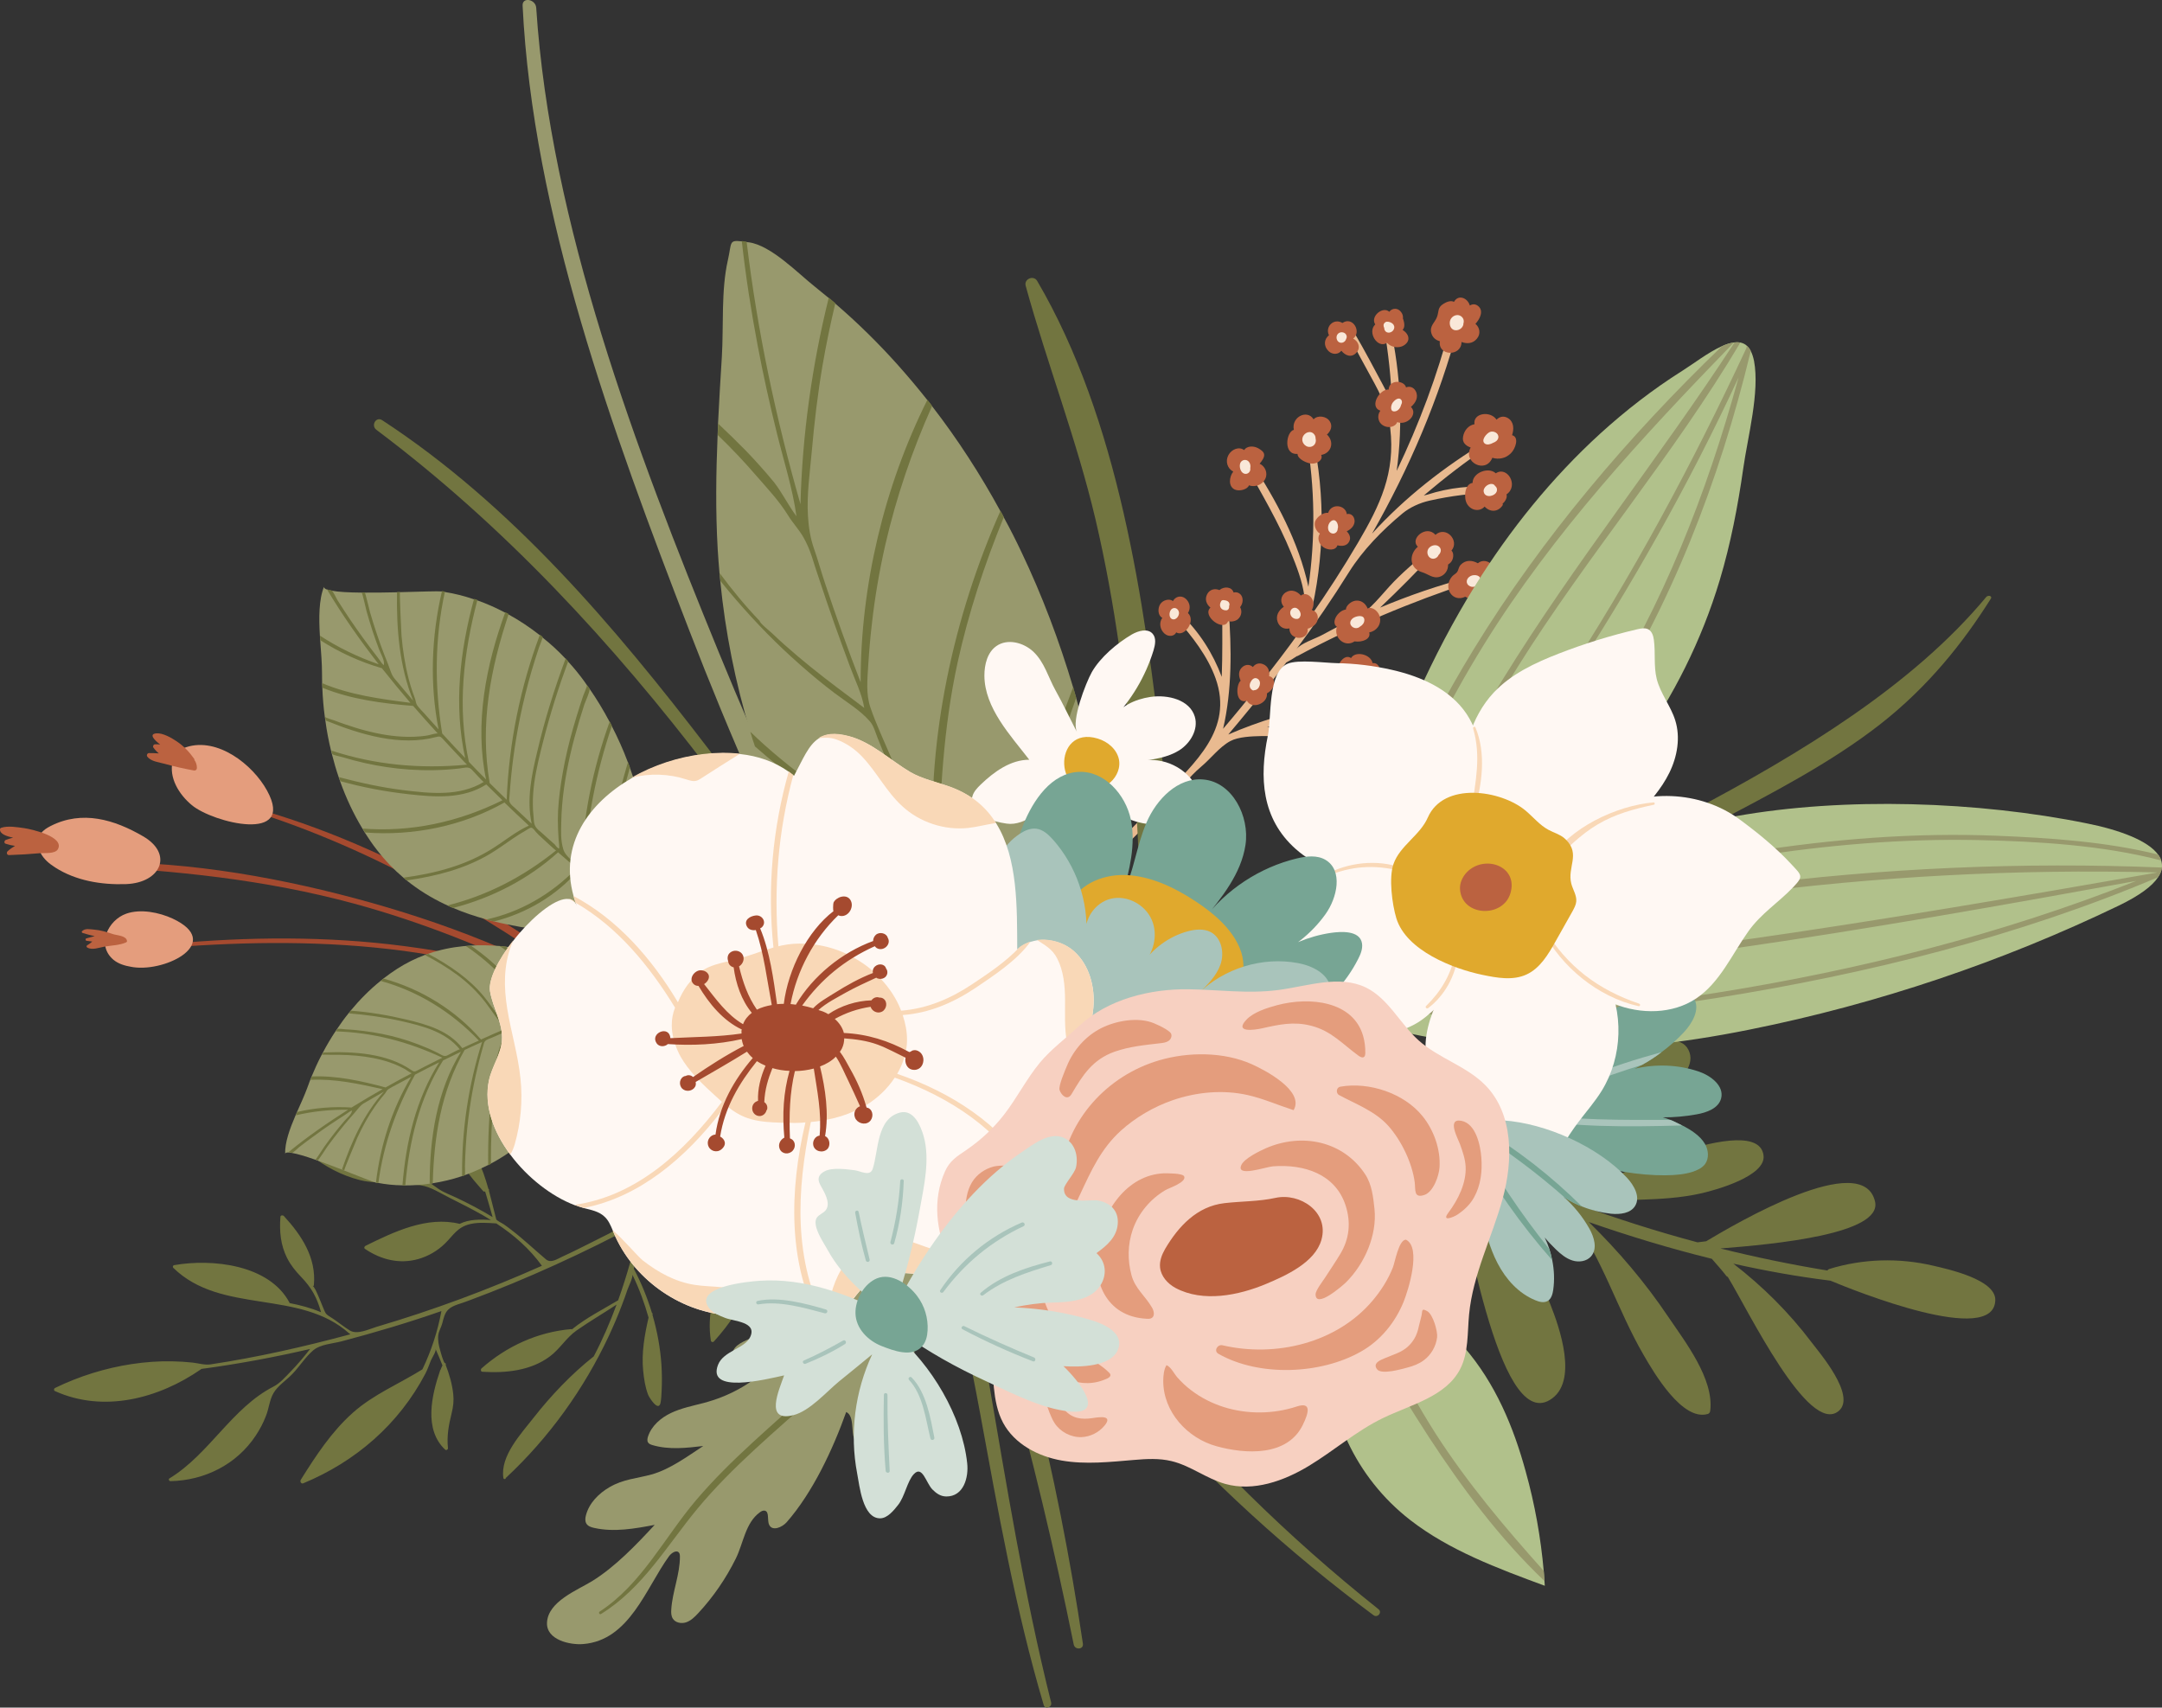 <?xml version="1.0" encoding="utf-8"?>
<!-- Generator: Adobe Illustrator 26.1.0, SVG Export Plug-In . SVG Version: 6.00 Build 0)  -->
<svg version="1.1" id="Layer_1" xmlns="http://www.w3.org/2000/svg" xmlns:xlink="http://www.w3.org/1999/xlink" x="0px" y="0px"
	 viewBox="0 0 204.78 161.74" style="enable-background:new 0 0 204.78 161.74;" xml:space="preserve">
<rect x="0" y="0" width="204.78" height="161.74" fill="#333333" stroke="none"/>
<style type="text/css">
	.st0{fill:#E9BA90;}
	.st1{fill:#BB6240;}
	.st2{fill:#F9E8D9;}
	.st3{fill:#727540;}
	.st4{fill:#98996D;}
	.st5{fill:#B1C18B;}
	.st6{fill:#77A594;}
	.st7{fill:#A9C4BB;}
	.st8{fill:#FFF8F3;}
	.st9{fill:#F9D8B7;}
	.st10{fill:#E0A92D;}
	.st11{fill:#A54A2F;}
	.st12{fill:#E49D7D;}
	.st13{fill:#F7D0C1;}
	.st14{fill:#D3E0D7;}
</style>
<g>
	<g>
		<path class="st0" d="M128.32,31.59c0.94,1.61,1.81,3.26,2.69,4.91c0.31,0.58,0.61,1.15,0.84,1.73c-0.09-2.4-0.34-4.8-0.77-7.24
			c-0.07-0.39,0.52-0.45,0.6-0.07c0.98,4.45,1.23,9.15,0.61,13.68c2.12-4.43,3.86-9.05,5.11-13.85c0.12-0.47,0.88-0.36,0.75,0.11
			c-1.85,6.94-4.67,13.5-8.19,19.68c3.11-3.42,6.86-6.35,10.81-8.72c0.26-0.16,0.56,0.21,0.3,0.39c-2.2,1.47-4.24,3.05-6.21,4.72
			c0.11-0.03,0.23-0.05,0.34-0.08c2.04-0.66,4.23-0.9,6.36-0.7c0.29,0.03,0.3,0.52-0.01,0.52c-2.11,0.04-4.1,0.29-6.15,0.75
			c-0.9,0.2-1.86,0.63-2.57,1.22c-1.9,1.58-3.75,3.46-5.07,5.57c-1.56,2.5-3.22,4.93-4.98,7.29c0.41-0.56,1.78-1,2.4-1.33
			c0.86-0.46,1.73-0.94,2.63-1.32c1.64-0.7,2.61-2,3.77-3.28c1.18-1.31,2.61-2.47,3.95-3.62c0.22-0.19,0.55,0.14,0.36,0.36
			c-1.64,1.8-3.39,3.55-5.17,5.24c2.74-1.15,5.56-2.12,8.42-2.86c0.29-0.08,0.49,0.35,0.18,0.45c-5.64,1.86-11.21,4.19-16.43,7
			c-0.02,0.01-0.04,0.01-0.06,0.01c-0.32,0.22-0.66,0.43-1,0.6c-0.45,0.59-0.89,1.19-1.36,1.77c-1.34,1.69-2.72,3.38-4.13,5.05
			c1.48-0.64,2.99-1.19,4.53-1.66c1.48-0.45,2.79-0.55,4.07-1.48c1.29-0.93,2.46-1.94,3.48-3.17c0.24-0.29,0.69,0.05,0.47,0.36
			c-0.9,1.25-2.06,2.33-3.37,3.16c1.62-0.3,3.25-0.52,4.91-0.65c0.34-0.03,0.4,0.49,0.06,0.52c-3.62,0.35-7.08,1.11-10.46,2.22
			c1.84,0.04,3.75,0.71,5.31,1.67c0.25,0.15,0.01,0.56-0.26,0.44c-1.76-0.82-3.69-1.31-5.64-1.26c-0.87,0.02-2.14,0.06-2.92,0.48
			c-1.03,0.56-1.85,1.67-2.74,2.41c-1.15,0.96-2.09,2.26-3.12,3.35c-2.11,2.24-4.28,4.42-6.55,6.5c-4.48,4.13-9.31,7.91-14.54,11.05
			c-0.32,0.19-0.68-0.26-0.36-0.46c5.17-3.23,9.96-7.02,14.43-11.16c2.25-2.08,4.41-4.24,6.51-6.47c2.99-3.18,6.71-6.31,4.99-11.16
			c-0.74-2.08-2.23-4.01-3.69-5.63c-0.22-0.25,0.17-0.65,0.42-0.42c1.72,1.63,3.02,3.68,3.85,5.9c0.08-2.1,0.05-4.2,0.05-6.36
			c0-0.38,0.57-0.47,0.6-0.07c0.29,3.73,0.33,7.68-0.52,11.35c1.16-1.36,2.29-2.74,3.4-4.13c1.35-1.68,2.65-3.39,3.91-5.14
			c0.52-0.72,0.51-2.48,0.38-3.35c-0.2-1.39-0.73-2.77-1.26-4.06c-1.18-2.89-2.78-5.58-4.3-8.31c-0.17-0.3,0.34-0.59,0.52-0.3
			c2.38,3.65,4.5,7.56,5.43,11.84c0.67-4.69,0.63-9.33-0.19-14.14c-0.07-0.39,0.52-0.44,0.6-0.07c1.21,5.6,1.12,11.53-0.26,17.09
			c1.61-2.3,3.14-4.66,4.56-7.08c2.08-3.54,3.54-6.6,3.04-10.82c-0.22-1.84-0.87-3.12-1.76-4.74c-0.72-1.31-1.44-2.62-2.11-3.95
			C127.67,31.59,128.15,31.3,128.32,31.59z"/>
		<g>
			<g>
				<path class="st1" d="M136.73,28.77c-0.6,0.37-0.42,0.72-0.62,1.25c-0.2,0.54-0.72,0.84-0.54,1.52c0.11,0.42,0.42,0.68,0.81,0.78
					c-0.2,1.43,2.06,1.47,2.05,0.07c0.51,0.19,1.06,0.17,1.46-0.31c0.38-0.46,0.28-1.05-0.14-1.41c0.41-0.43,0.85-1.26,0.21-1.72
					c-0.25-0.18-0.53-0.15-0.74-0.01c-0.2-0.72-1.09-1.09-1.5-0.35C137.42,28.44,137.04,28.58,136.73,28.77z"/>
				<path class="st2" d="M138.53,30.09c0.13,0.16,0.14,0.38,0.08,0.56c0,0.04,0,0.08-0.01,0.12c-0.1,0.36-0.5,0.59-0.86,0.49
					c-0.32-0.1-0.44-0.42-0.42-0.73C137.36,29.93,138.13,29.58,138.53,30.09z"/>
			</g>
			<g>
				<path class="st1" d="M130.26,30.73c-0.78,0.73,0.22,2.34,1.12,1.74c0.46,0.52,1.41,0.59,1.88-0.01
					c0.35-0.46,0.01-0.96-0.41-1.21c0.24-0.25,0.18-0.66,0.05-1.05c0-0.01-0.02-0.01-0.02-0.01c0.03-0.21-0.01-0.42-0.16-0.62
					c-0.32-0.45-0.86-0.4-1.13-0.04C130.99,28.97,129.76,29.96,130.26,30.73z"/>
				<path class="st2" d="M131.37,30.47c0.38-0.01,0.84,0.28,0.65,0.72c-0.14,0.33-0.65,0.46-0.85,0.11
					c-0.04-0.08-0.06-0.16-0.06-0.25c-0.04-0.06-0.06-0.13-0.06-0.22c0-0.01,0-0.03,0-0.04C131.05,30.63,131.22,30.47,131.37,30.47z
					"/>
			</g>
			<g>
				<path class="st1" d="M125.88,31.76c-0.49,0.36-0.52,1.03-0.05,1.49c0.38,0.37,0.94,0.34,1.22-0.03
					c0.37,0.46,0.96,0.71,1.44,0.17c0.42-0.46,0.16-1.08-0.32-1.32c0.83-0.64-0.04-2.15-1.02-1.48
					C126.35,30.1,125.48,30.93,125.88,31.76z"/>
				<path class="st2" d="M127.5,31.69c0.09,0.16,0.07,0.3,0,0.42c-0.07,0.25-0.34,0.43-0.61,0.33c-0.3-0.11-0.39-0.55-0.19-0.79
					C126.89,31.4,127.33,31.41,127.5,31.69z"/>
			</g>
			<g>
				<path class="st1" d="M131.53,36.9c-0.82-0.1-1.89,1.61-0.79,2c-0.35,0.48-0.23,1.19,0.39,1.46c0.45,0.21,1.07,0.04,1.21-0.38
					c0.94,0.36,2-0.75,1.3-1.44c0.45-0.38,0.75-0.94,0.45-1.5c-0.2-0.38-0.59-0.48-0.91-0.35C132.99,36,131.57,35.92,131.53,36.9z"
					/>
				<path class="st2" d="M132.72,37.87c0.11,0.14,0.08,0.31,0,0.46c-0.07,0.29-0.27,0.58-0.57,0.63c-0.5,0.09-0.43-0.5-0.27-0.77
					C132.02,37.96,132.47,37.54,132.72,37.87z"/>
			</g>
			<g>
				<path class="st1" d="M139.66,40.18c-0.56,0.1-0.97,0.57-1.08,1.17c-0.11,0.57,0.26,0.87,0.72,1.04
					c-0.78,1.37,1.42,2.53,2.05,0.97c0.59,0.18,1.26,0.07,1.76-0.43c0.43-0.42,0.82-1.53,0.11-1.71c0.19-0.57,0.19-1.26-0.39-1.62
					c-0.39-0.24-0.81-0.14-1.08,0.15C141.17,38.88,139.5,39.11,139.66,40.18z"/>
				<path class="st2" d="M141.92,41.45c-0.04,0.24-0.25,0.41-0.49,0.49c-0.26,0.15-0.57,0.22-0.77,0.09
					c-0.44-0.3,0.13-0.97,0.45-1.11C141.45,40.77,141.98,41.01,141.92,41.45z"/>
			</g>
			<g>
				<path class="st1" d="M139.48,45.74c-0.76,0.1-0.86,1.41-0.53,1.98c0.38,0.66,1.21,0.78,1.67,0.26c0.47,0.52,1.23,0.57,1.69-0.1
					c0.05-0.07,0.04-0.13,0.01-0.18c0.24-0.17,0.48-0.6,0.37-0.87c1.2-0.82,0.08-2.73-1.01-2
					C140.98,44.18,139.47,44.78,139.48,45.74z"/>
				<path class="st2" d="M141.48,45.89c0.06,0.03,0.1,0.08,0.13,0.14c0.09,0.06,0.17,0.17,0.18,0.32c0.03,0.34-0.29,0.57-0.61,0.62
					c-0.01,0-0.01,0.01-0.02,0.01c0,0-0.01,0-0.01,0c-0.27,0.03-0.54-0.07-0.61-0.37C140.42,46.16,141.08,45.67,141.48,45.89z"/>
			</g>
			<g>
				<path class="st1" d="M125.8,48.58c-0.47-0.08-1.08,0.4-1.23,0.8c-0.14,0.4,0.08,0.94,0.45,1.16c-0.28,0.38-0.12,0.96,0.3,1.27
					c0.41,0.31,1.19,0.38,1.36-0.16c0.41,0.11,0.91,0.07,1.12-0.37c0.18-0.36,0.01-0.7-0.24-0.96c0.5-0.22,0.91-0.72,0.68-1.28
					c-0.13-0.3-0.42-0.42-0.67-0.34C127.46,47.82,126.1,47.63,125.8,48.58z"/>
				<path class="st2" d="M126.07,49.37c-0.36,0.27-0.42,0.99,0.08,1.15c0.31,0.1,0.57-0.19,0.55-0.44c0.01-0.03,0.03-0.06,0.03-0.09
					C126.78,49.61,126.51,49.04,126.07,49.37z"/>
			</g>
			<g>
				<path class="st1" d="M122.55,40.71c-0.74,0.19-1.03,2.4,0.35,2.28c-0.01,0.5,0.92,0.9,1.32,0.92c0.52,0.04,1.13-0.34,0.92-0.82
					c0.9-0.14,1.3-1.15,0.59-1.89c-0.02-0.02-0.04-0.02-0.06-0.02c0.38-0.35,0.58-0.82,0.28-1.28c-0.32-0.5-1.16-0.6-1.53-0.18
					C123.83,38.74,122.29,39.49,122.55,40.71z"/>
				<path class="st2" d="M123.38,41.44c-0.16,0.53,0.38,1.06,0.9,0.84c0.3-0.13,0.41-0.46,0.33-0.74c0-0.13-0.03-0.27-0.11-0.37
					C124.17,40.7,123.52,40.96,123.38,41.44z"/>
			</g>
			<g>
				<path class="st1" d="M116.35,43.11c-0.31,0.59-0.1,1.26,0.46,1.56c-0.39,0.5-0.49,1.41,0.15,1.7c0.42,0.19,1.19,0,1.34-0.4
					c0.56,0.21,1.27-0.04,1.55-0.62c0.26-0.56-0.03-1.2-0.54-1.43c0.23-0.27,0.45-0.59,0.43-0.85c-0.02-0.3-0.35-0.49-0.58-0.62
					c-0.45-0.24-1.06-0.22-1.32,0.18C117.37,42.27,116.66,42.54,116.35,43.11z"/>
				<path class="st2" d="M118.36,43.84c0.08,0.16,0.1,0.34,0.06,0.5c0.01,0.02,0.01,0.04,0.01,0.06c0.02,0.39-0.41,0.64-0.73,0.38
					c-0.26-0.21-0.36-0.74-0.17-1.02C117.76,43.46,118.19,43.51,118.36,43.84z"/>
			</g>
			<g>
				<path class="st1" d="M134.3,51.78c-0.87,0.73-0.83,2.06,0.4,2.42c0.56,0.16,1.02,0.64,1.67,0.43c0.51-0.17,0.81-0.64,0.79-1.16
					c0.08-0.05,0.16-0.11,0.23-0.18c0.3-0.3,0.35-0.91,0.09-1.14c0.8-0.94-0.52-2.38-1.52-1.49
					C135.11,49.66,133.48,51.04,134.3,51.78z"/>
				<path class="st2" d="M135.29,51.98c-0.22,0.35-0.03,0.91,0.42,0.94c0.23,0.02,0.47-0.14,0.54-0.34c0.21-0.2,0.32-0.51,0.1-0.76
					C136.06,51.49,135.5,51.65,135.29,51.98z"/>
			</g>
			<g>
				<path class="st1" d="M138.36,53.49c-0.21,0.21-0.2,0.49-0.35,0.7c-0.12,0.16-0.34,0.25-0.48,0.42c-0.89,1.04,0.04,2.5,1.26,1.91
					c0.51,0.31,1.17,0.41,1.67,0.18c0.39-0.18,0.9-1.04,0.62-1.42c0.43-0.47,0.67-1.11,0.28-1.7c-0.32-0.49-0.97-0.59-1.38-0.23
					C139.45,53.05,138.82,53.01,138.36,53.49z"/>
				<path class="st2" d="M140.22,55.03c-0.01,0.06-0.05,0.11-0.09,0.16c-0.15,0.31-0.58,0.5-0.89,0.34
					c-0.48-0.23-0.37-0.76,0.05-0.97C139.64,54.37,140.34,54.47,140.22,55.03z"/>
			</g>
			<g>
				<path class="st1" d="M127.48,57.73c-0.78,0.11-1.45,1.24-0.85,1.64c-0.35,1.04,0.77,2,1.67,1.38c0.73,0.11,1.58-0.22,1.39-0.85
					c0.67-0.12,1.17-0.73,1.01-1.46c-0.12-0.51-0.69-1.03-1.16-0.8c-0.2-0.53-0.72-0.9-1.33-0.7
					C127.89,57.04,127.48,57.4,127.48,57.73z"/>
				<path class="st2" d="M129.23,58.73c0,0.25-0.17,0.49-0.4,0.61c-0.06,0.05-0.12,0.1-0.21,0.13c-0.2,0.07-0.43,0.01-0.58-0.14
					c-0.31-0.31-0.09-0.71,0.25-0.86C128.59,58.33,129.22,58.22,129.23,58.73z"/>
			</g>
			<g>
				<path class="st1" d="M121.78,56.11c-0.51,0.33-0.54,0.96-0.18,1.36c-0.48,0.32-0.8,0.85-0.58,1.45c0.19,0.51,0.66,0.71,1.11,0.6
					c-0.02,1.19,1.86,1.19,1.73,0.03c0.5-0.16,0.99-0.48,0.96-1.08c-0.02-0.39-0.27-0.63-0.58-0.69c0.24-0.37,0.25-0.87-0.11-1.25
					c-0.29-0.31-0.68-0.33-0.91-0.12C122.87,56,122.31,55.77,121.78,56.11z"/>
				<path class="st2" d="M123.15,58.38c-0.03,0.12-0.12,0.22-0.26,0.24c-0.3,0.04-0.6-0.15-0.67-0.46
					c-0.06-0.26,0.08-0.54,0.36-0.59C122.98,57.5,123.33,58.12,123.15,58.38z"/>
			</g>
			<g>
				<path class="st1" d="M127.2,64.21c-0.49,1.36,2.66,1.81,2.4,0.21c0.33-0.03,0.66-0.17,0.87-0.38c0.46-0.49,0.14-1.32-0.46-1.23
					c-0.17-0.86-1.65-1.18-2.04-0.48C127.05,61.7,126.03,64.05,127.2,64.21z"/>
				<path class="st2" d="M128.67,63.06c0.44-0.04,0.56,0.41,0.44,0.7c0,0.08-0.03,0.16-0.1,0.22c-0.29,0.22-0.74,0.08-0.82-0.28
					C128.12,63.39,128.36,63.09,128.67,63.06z"/>
			</g>
			<g>
				<path class="st1" d="M130.26,65.25c-0.31,0.47-0.19,1.01,0.17,1.4c-0.29,0.55,0.23,1.2,0.71,1.5c0.09,0.06,0.19,0.02,0.24-0.04
					c0.35,0.23,0.77,0.34,1.24,0.17c0.3-0.11,0.71-0.4,0.62-0.77c0-0.02-0.01-0.04-0.02-0.06c0.64-0.28,1.25-0.79,1.06-1.55
					c-0.12-0.47-0.53-0.71-0.94-0.64c0-0.32-0.23-0.62-0.54-0.77c-0.49-0.24-0.97-0.04-1.27,0.35
					C131.09,64.59,130.53,64.83,130.26,65.25z"/>
				<path class="st2" d="M132.43,65.46c0.64-0.05,0.8,1.3,0.19,1.38c-0.01,0.01-0.01,0.03-0.02,0.04c-0.05,0.08-0.17,0.1-0.26,0.07
					c-0.3-0.11-0.48-0.4-0.47-0.73C131.88,65.9,132.08,65.48,132.43,65.46z"/>
			</g>
			<g>
				<path class="st1" d="M123.93,69.25c-0.26,0.46-0.32,1.14,0.14,1.43c-0.54,0.34-0.69,0.95-0.21,1.67c0.31,0.47,1.1,0.63,1.31,0.2
					c0.51,0.47,1.33,0.65,1.83,0.04c0.16-0.2,0.25-0.59,0.16-0.84c0.8-0.47,0.55-2.13-0.46-1.9c-0.05-0.41-0.23-0.81-0.67-0.94
					c-0.31-0.09-0.6,0.02-0.79,0.24C124.82,68.8,124.29,68.64,123.93,69.25z"/>
				<path class="st2" d="M125.88,70.43c0.12,0.12,0.16,0.26,0.16,0.41c0.25,0.24,0.05,0.7-0.28,0.77c-0.47,0.1-0.79-0.39-0.7-0.81
					C125.15,70.44,125.56,70.1,125.88,70.43z"/>
			</g>
			<g>
				<path class="st1" d="M114.35,56.26c-0.27,0.49-0.08,0.98,0.3,1.29c-0.84,0.79,1.27,2.35,1.67,1.29
					c0.44,0.09,0.91-0.03,1.14-0.45c0.16-0.29,0.15-0.62,0-0.88c0.14-0.18,0.23-0.39,0.24-0.63c0.02-0.56-0.43-0.88-0.86-0.76
					c-0.15-0.55-0.89-0.61-1.34-0.23C115.07,55.71,114.59,55.82,114.35,56.26z"/>
				<path class="st2" d="M115.9,56.84c0.26,0.02,0.59,0.12,0.55,0.47c0,0.03-0.02,0.05-0.03,0.08c0.03,0.19-0.06,0.42-0.29,0.42
					c-0.52,0-0.72-0.45-0.46-0.88C115.72,56.86,115.82,56.83,115.9,56.84z"/>
			</g>
			<g>
				<path class="st1" d="M117.7,63.16c-0.43,0.35-0.4,0.86-0.19,1.31c-0.47,0.43-0.5,2.27,0.6,1.9c0.44,0.87,2,0.27,1.89-0.69
					c0.28-0.16,0.52-0.4,0.64-0.71c0.15-0.41-0.06-0.88-0.43-0.92c0.07-0.47-0.08-0.96-0.59-1.15c-0.39-0.15-0.74-0.01-0.95,0.28
					C118.41,62.93,118.02,62.9,117.7,63.16z"/>
				<path class="st2" d="M119.1,64.28c0.46,0.26,0.21,1.07-0.28,1.09c-0.06,0.03-0.13,0.04-0.19,0c-0.28-0.16-0.32-0.45-0.19-0.74
					C118.55,64.39,118.8,64.11,119.1,64.28z"/>
			</g>
			<g>
				<path class="st1" d="M109.89,57.23c-0.26,0.42-0.21,1.09,0.2,1.29c-0.33,0.45-0.23,1.12,0.23,1.51
					c0.37,0.31,0.91,0.25,1.09-0.13c0.78,0.47,1.89-1.09,1.11-1.84c0.21-0.33,0.23-0.76-0.02-1.13c-0.43-0.62-1.12-0.51-1.4,0
					C110.77,56.67,110.15,56.82,109.89,57.23z"/>
				<path class="st2" d="M111.67,58.13c-0.02,0.17-0.14,0.39-0.3,0.47c-0.15,0.11-0.4,0.09-0.52-0.11
					c-0.16-0.26-0.06-0.77,0.26-0.88C111.43,57.5,111.71,57.82,111.67,58.13z"/>
			</g>
		</g>
	</g>
	<path class="st3" d="M129.92,107.05c-5.63-2.73-11.73-5.31-16.9-8.84c-0.41-0.28-0.18-1.05,0.34-0.85
		c5.39,2.08,10.46,5.26,15.64,7.81c2.73,1.34,5.48,2.65,8.26,3.9c0.01-0.01,0.01-0.02,0.03-0.03c4.08-3.62,8.79-6.45,13.87-8.46
		c1.48-0.59,7.93-3.78,8.87-0.89c0.92,2.78-5.68,5.68-7.27,6.31c-4.31,1.72-8.83,3.21-13.43,3.99c2.44,1.07,4.88,2.11,7.37,3.08
		c0.44,0.17,0.88,0.32,1.31,0.48c0.09-0.01,0.19-0.04,0.28-0.06c3.55-1.68,18.24-8.4,18.75-4.04c0.23,1.95-4.51,3.26-5.86,3.57
		c-3.93,0.9-7.99,0.42-11.96,0.98c3.81,1.4,7.67,2.63,11.56,3.67c0.28-0.03,0.55-0.06,0.82-0.1c2.77-1.65,14.85-8.78,16-3.76
		c0.71,3.08-9.52,4.04-14.65,4.44c3.34,0.83,6.72,1.53,10.14,2.09c0.03-0.06,0.08-0.11,0.16-0.14c3.21-0.99,6.62-1.08,9.89-0.31
		c1.32,0.31,5.88,1.29,5.85,3.24c-0.07,4.47-13.39-0.9-15.62-1.83c-3.08-0.38-6.16-0.93-9.19-1.61c2.78,2.15,5.27,4.62,7.4,7.44
		c0.7,0.93,4.3,5.09,2.57,6.52c-2.84,2.35-8.59-9.59-10.5-12.71c-0.04-0.01-0.08-0.03-0.12-0.07c-0.44-0.57-0.92-1.1-1.39-1.64
		c-3.94-0.97-7.83-2.15-11.65-3.48c2.8,2.74,5.34,5.72,7.52,8.97c1.58,2.34,4.35,5.88,3.98,8.9c-0.02,0.15-0.09,0.27-0.24,0.31
		c-2.41,0.7-5.09-3.9-6.07-5.59c-2.52-4.34-3.88-9.15-6.9-13.22c-0.63-0.23-1.26-0.45-1.9-0.69c-2.63-1-5.23-2.06-7.81-3.18
		c3.35,3.58,6.01,7.75,7.79,12.33c0.83,2.11,2.71,7.35-0.06,9.02c-4.94,2.99-8.09-17.96-9.26-22.02
		C134.98,109.44,132.44,108.27,129.92,107.05z"/>
	<path class="st3" d="M123.09,94.38c-0.11,0.03-0.23,0.02-0.28-0.05c-0.05-0.06-0.09-0.12-0.14-0.19c-0.02-0.01-0.04-0.01-0.06-0.03
		c-0.03-0.05-0.06-0.11-0.09-0.17c-0.08-0.1-0.16-0.21-0.24-0.31c-0.04-0.05-0.03-0.11,0.01-0.16c-0.04-0.08-0.08-0.15-0.12-0.23
		c-0.08,0.02-0.16,0.04-0.24,0.06c-0.27,0.06-0.37-0.21-0.09-0.28c13.56-3.39,26.08-9.72,38.14-16.07
		c10.74-5.66,21.22-12.08,28.13-20.38c0.2-0.25,0.62-0.12,0.46,0.13c-2.65,4.21-5.94,8.34-10.47,11.89
		c-4.68,3.66-10.33,6.58-15.83,9.47C149.85,84.57,136.92,90.58,123.09,94.38z"/>
	<path class="st3" d="M110.08,71.8c-1.68-14.9-4.15-32.07-11.84-45.19c-0.34-0.58-1.27-0.19-1.09,0.46
		c2.05,7.44,4.85,14.62,6.62,22.15c1.88,8.03,2.91,16.16,3.62,24.37c1.33,15.59,0.05,31.3,1.47,46.82c0.08,0.88,1.54,1.26,1.69,0.22
		C112.82,104.8,111.87,87.66,110.08,71.8z"/>
	<path class="st4" d="M49.5,0.54c0.97,19.75,8.49,40.29,15.75,59.08c3.91,10.14,8.31,20.12,13.22,29.87
		c4.81,9.55,9.39,20.57,16.01,29.09c1.23,1.58,3.73,0.2,2.79-1.62c-4.66-9.08-11.13-17.32-15.89-26.44c-4.9-9.38-9.32-19-13.3-28.74
		C60.19,42.52,52.13,21.18,50.79,0.75C50.74-0.09,49.45-0.32,49.5,0.54z"/>
	<g>
		<path class="st4" d="M68.94,24.65c-0.65,2.86-0.39,6.24-0.57,9.18c-0.13,2.09-0.26,4.19-0.36,6.29c-0.02,0.36-0.03,0.71-0.04,1.07
			c-0.15,3.62-0.2,7.24,0.01,10.85c0.05,0.75,0.1,1.5,0.17,2.25c0.02,0.26,0.04,0.5,0.07,0.74c0.48,4.85,1.43,9.63,2.85,14.29
			c0.14,0.47,0.27,0.93,0.44,1.39c1.65,5.18,3.87,10.19,6.57,14.93c0.5,0.87,1.01,1.74,1.55,2.58c0.25,0.43,0.51,0.83,0.77,1.24
			c2.39,3.7,5.1,7.2,8.07,10.46c0.67,0.73,1.36,1.5,2.11,2.29l0.01,0c0.2,0.22,0.41,0.45,0.62,0.67c3.19,3.38,6.94,6.96,10.78,8.73
			c0.89,0.4,1.58,0.48,2.11,0.31c0.23-0.06,0.43-0.18,0.62-0.32c1.26-1.06,1.33-3.95,1.53-6.03c0.42-4.27,0.33-8.59,0.06-12.87
			c-0.21-3.32-0.52-6.64-0.95-9.94c-0.05-0.38-0.1-0.76-0.16-1.14c-0.74-5.25-1.81-10.45-3.27-15.52c-0.09-0.34-0.19-0.67-0.29-1.01
			c-1.31-4.39-2.92-8.67-4.9-12.82c-0.52-1.1-1.07-2.19-1.66-3.26c-0.09-0.19-0.2-0.39-0.32-0.59c-1.89-3.47-4.05-6.81-6.47-9.94
			c-0.14-0.2-0.3-0.39-0.45-0.58c-0.89-1.13-1.82-2.23-2.78-3.31c-1.85-2.07-3.84-4.03-5.95-5.84c-0.21-0.18-0.41-0.35-0.62-0.53
			c-0.43-0.36-0.86-0.71-1.3-1.06c-1.64-1.3-4.15-3.92-6.27-4.21c-0.07-0.01-0.15-0.02-0.21-0.02c-0.17-0.03-0.33-0.05-0.46-0.07
			C69.02,22.72,69.32,22.97,68.94,24.65z"/>
		<path class="st3" d="M70.66,42.7c-0.86-0.88-1.75-1.74-2.64-2.58c-0.02,0.36-0.03,0.71-0.04,1.07c0.01,0.01,0.02,0.01,0.02,0.03
			c1.26,1.21,2.47,2.49,3.61,3.81c1.06,1.22,2.16,2.38,3.02,3.76c0.45,0.74,1.04,1.35,1.47,2.1c0.33,0.59,0.6,1.21,0.81,1.87
			c0.21,0.69,0.44,1.37,0.67,2.06c0.46,1.41,0.94,2.81,1.43,4.2c0.49,1.37,0.98,2.73,1.49,4.09c0.47,1.28,1.14,2.59,1.36,3.94
			c-1.69-1.27-3.4-2.53-5.05-3.86c-0.84-0.68-1.67-1.38-2.48-2.1c-0.4-0.36-0.81-0.73-1.2-1.11c-0.15-0.14-1.21-1-1.17-1.16
			c-1.36-1.42-2.61-2.94-3.79-4.53c0.02,0.26,0.04,0.5,0.07,0.74c0.5,0.63,1.02,1.25,1.55,1.86c1.85,2.14,3.83,4.17,5.96,6.04
			c1.08,0.96,2.18,1.87,3.33,2.74c1.1,0.83,2.4,1.6,3.3,2.64c0.39,0.44,0.53,1.06,0.75,1.6c0.49,1.23,1,2.47,1.51,3.71
			c1.03,2.5,2.11,4.99,3.21,7.48c-4.81-2.89-9.55-5.6-13.9-9.22c-1-0.82-1.96-1.68-2.88-2.57c0.14,0.47,0.27,0.93,0.44,1.39
			c0.75,0.66,1.52,1.3,2.28,1.92c4.33,3.51,9.17,6.97,14.35,9.12c2.05,4.58,4.22,9.13,6.52,13.59c-4.98-2.42-10.17-4.44-15.02-7.13
			c0.25,0.43,0.51,0.83,0.77,1.24c4.74,2.56,9.82,4.61,14.63,6.59c1.32,2.56,2.71,5.08,4.13,7.59c-2.86,0.07-5.74-0.49-8.57-1.43
			c0.2,0.22,0.41,0.45,0.62,0.67c2.67,0.88,5.51,1.51,8.21,1.21c1.51,2.66,3.07,5.28,4.69,7.84c0.23-0.06,0.43-0.18,0.62-0.32
			c-1.47-2.53-2.92-5.08-4.36-7.66c0.06-0.27,0.08-0.54,0.11-0.81c0.01-0.02,0.04-0.03,0.04-0.06c1.23-6.94,2.76-13.64,4.84-20.31
			c-0.05-0.38-0.1-0.76-0.16-1.14c-2.51,6.82-4.33,14.08-5.15,21.26c-0.02,0.13-0.05,0.25-0.06,0.38c-1.32-2.37-2.62-4.75-3.89-7.14
			c0-0.02,0.02-0.03,0.02-0.05c0.47-6.28,1.04-12.46,2.44-18.62c0.88-3.87,2.03-7.64,3.37-11.35c-0.09-0.34-0.19-0.67-0.29-1.01
			c-3.7,9.54-5.91,20.1-6,30.17c-2.38-4.5-4.66-9.04-6.83-13.66c0.03-0.03,0.06-0.09,0.06-0.16c0.16-6.31,0.47-12.47,1.82-18.67
			c1.04-4.73,2.55-9.31,4.38-13.78c-0.09-0.19-0.2-0.39-0.32-0.59c-4.43,9.97-6.93,21.46-6.37,32.29c-1.41-3-2.76-6.02-4.05-9.07
			c-0.64-1.51-1.36-3.03-1.89-4.58c-0.45-1.29-0.29-2.73-0.21-4.07c0.08-1.28,0.19-2.57,0.34-3.85c0.28-2.52,0.71-5.02,1.27-7.49
			c1.04-4.52,2.54-8.94,4.44-13.17c-0.14-0.2-0.3-0.39-0.45-0.58c-4.1,8.2-6.34,17.64-6.32,26.75c-0.01-0.03-0.02-0.07-0.04-0.09
			c-1.18-3.06-2.3-6.16-3.33-9.27c-0.37-1.09-0.66-2.19-1.04-3.26c-0.35-1-0.52-2.05-0.58-3.1c-0.13-2.05,0.18-4.13,0.36-6.15
			c0.24-2.73,0.56-5.45,1.02-8.15c0.34-1.98,0.75-3.94,1.21-5.88c-0.21-0.18-0.41-0.35-0.62-0.53c-1.59,6.4-2.52,13.1-2.68,19.57
			c-2.33-8.13-4.09-16.42-5.1-24.86c-0.17-0.03-0.33-0.05-0.46-0.07c0.37,3.31,0.88,6.61,1.5,9.88c0.53,2.81,1.15,5.6,1.84,8.38
			c0.64,2.61,1.47,5.14,1.84,7.81c-0.77-1.02-1.33-2.2-2.13-3.23C72.47,44.65,71.58,43.66,70.66,42.7z"/>
	</g>
	<g>
		<path class="st5" d="M126.67,94.97c-0.25-0.23-0.47-0.48-0.65-0.74c-0.04-0.05-0.08-0.11-0.12-0.16
			c-0.08-0.12-0.14-0.24-0.18-0.35c-0.07-0.17-0.1-0.35-0.12-0.52c-0.01-0.05-0.01-0.09,0-0.15c-0.01-0.39,0.13-0.78,0.37-1.17
			c3.7-6.14,33.81-13.74,38.37-14.56c10.36-1.86,23.06-1.42,33.33,0.67c3.02,0.6,5.8,1.62,6.75,2.97c0.13,0.18,0.23,0.37,0.29,0.56
			c0.06,0.21,0.09,0.43,0.06,0.66c-0.03,0.3-0.15,0.6-0.37,0.92c-0.54,0.82-1.73,1.72-3.72,2.68c-11.09,5.34-22.83,9.3-34.91,11.73
			c-6.67,1.35-13.52,2.13-20.33,1.79C141.38,99.1,130.45,98.43,126.67,94.97z"/>
		<path class="st4" d="M162.6,94.03c-12.21,1.96-24.5,2.4-36.58,0.2c0.18,0.26,0.4,0.51,0.65,0.74c11.83,2.16,24.17,1.44,35.96-0.45
			c14.18-2.26,28.48-5.8,41.77-11.43c0.22-0.32,0.34-0.62,0.37-0.92c-26.42-1.09-53.38,2.37-78.62,10.18
			c5.28-3.15,11.54-4.59,17.41-6.21c7.36-2.02,14.8-3.78,22.34-4.98c7.11-1.13,14.31-1.74,21.51-1.59
			c5.54,0.12,11.69,0.47,17.3,1.93c-0.06-0.2-0.15-0.38-0.29-0.56c-4.98-1.23-10.33-1.58-15.26-1.78c-7.79-0.32-15.6,0.31-23.3,1.52
			c-7.58,1.19-15.06,2.96-22.46,4.99c-5.86,1.61-12.16,3.01-17.43,6.19c-0.25,0.39-0.38,0.79-0.37,1.17
			c25.69-7.58,51.98-11.06,78.7-10.4l-0.08,0.03c-26.09,4.56-52.18,8.94-78.62,10.52c0.01,0.18,0.05,0.35,0.12,0.52
			c25.74-1.23,51.3-5.65,76.61-10.26C189.59,88.49,176.1,91.88,162.6,94.03z"/>
	</g>
	<g>
		<path class="st5" d="M166.14,34.19c0.55,2.95-0.6,7.19-1.02,10.16c-0.51,3.58-1.19,7.13-2.23,10.6
			c-3.4,11.34-10.71,21.38-20.2,28.41c-1.99,1.47-9.12,6.88-13.12,7.58l-0.01,0c-0.67,0.12-1.26,0.1-1.72-0.11
			c-0.04-0.01-0.07-0.02-0.11-0.04c-2.96-1.51,1.57-11.85,2.26-13.95c2.47-7.45,5.6-14.72,9.75-21.4
			c3.28-5.27,7.23-10.17,11.83-14.37c2.41-2.19,5-4.2,7.76-5.94c1.04-0.65,2.45-1.75,3.74-2.33c0.4-0.19,0.78-0.31,1.14-0.36
			c0.02,0,0.04-0.01,0.07-0.01c0.19-0.02,0.37-0.02,0.55,0.01c0.23,0.05,0.45,0.14,0.63,0.31c0.14,0.13,0.27,0.28,0.36,0.49
			C165.96,33.49,166.06,33.81,166.14,34.19z"/>
		<path class="st4" d="M165.46,32.76c-0.02,0.08-0.04,0.16-0.06,0.24c-5.1,10.96-10.81,21.57-17.44,31.71
			c-5.4,8.25-11.4,15.94-17.74,23.38c1.16-2.75,2.54-5.42,3.93-8.09c2.98-5.74,6.19-11.36,9.62-16.86
			c6.58-10.51,14.75-20.03,21.07-30.69c-0.17-0.04-0.36-0.04-0.55-0.01c-7.06,10.84-15.18,20.92-21.97,31.94
			c-3.47,5.63-6.71,11.41-9.7,17.32c-1.2,2.38-2.45,4.82-3.47,7.33c0.73-3.64,1.66-7.22,2.96-10.78c2.2-6.01,5.08-11.76,8.45-17.2
			c6.6-10.64,15.01-19.68,23.67-28.61c-0.36,0.05-0.74,0.17-1.14,0.36c-8.88,8.55-17.04,18.15-23.46,28.63
			c-5.39,8.78-10.06,18.99-11.75,29.39c-0.01,0-0.01,0.01-0.02,0.01c0.45,0.2,1.04,0.23,1.72,0.11l0.01,0
			c3.55-2.41,6.87-5.39,9.79-8.22c4.57-4.43,8.61-9.41,12.07-14.75c6.82-10.54,11.41-22.43,14.35-34.61
			c0.01-0.03,0.03-0.08,0.04-0.11C165.73,33.04,165.6,32.88,165.46,32.76z M151.39,66.97c-3.46,5.44-7.51,10.53-12.13,15.03
			c-2.22,2.16-4.57,4.18-7.05,6.04c-0.65,0.49-1.33,0.95-2.01,1.4c6.61-7.73,12.64-16.04,18.16-24.48
			c6.09-9.31,11.62-19.07,16.31-29.2C161.66,46.72,157.51,57.33,151.39,66.97z"/>
	</g>
	<path class="st3" d="M80,88.43c-4.22-5.93-8.54-11.81-12.97-17.59C58.19,59.31,48.47,47.82,36.2,39.8
		c-0.58-0.38-1.09,0.5-0.55,0.91c24.06,18.05,41.34,44.58,56.32,70.22c0.48,0.82,1.58,0.13,1.25-0.69
		C90.1,102.41,84.87,95.25,80,88.43z"/>
	<g>
		<path class="st6" d="M160.29,111c-0.63,0.2-1.53,0.32-2.58,0.32c-4.65,0.04-12.33-1.85-13.79-5.46c-0.09-0.19-0.14-0.4-0.18-0.6
			c-0.21-1.04,0.1-2.22,1.13-3.53c2.89-3.66,7.61-6.43,12.04-7.75c1.24-0.37,2.88-0.52,3.54,0.59c0.61,1.04-0.16,2.35-0.98,3.23
			c-0.64,0.68-1.34,1.3-2.1,1.86c-0.58,0.45-1.2,0.85-1.84,1.2c-0.23,0.13-0.46,0.26-0.7,0.37c1.98-0.47,4.1-0.4,6.04,0.25
			c1.17,0.39,2.46,1.37,2.15,2.56c-0.25,0.95-1.37,1.34-2.33,1.51c-1.06,0.19-2.13,0.29-3.2,0.28c0.24,0.06,0.47,0.14,0.69,0.23
			c0.16,0.05,0.32,0.13,0.47,0.2c0.22,0.1,0.45,0.21,0.68,0.33c0.83,0.42,1.7,0.98,2.15,1.74c0.35,0.59,0.42,1.38,0.02,1.93
			C161.2,110.65,160.74,110.85,160.29,111z"/>
		<path class="st7" d="M159.32,106.6c-5.12,0.14-10.4,0.2-15.4-0.74c-0.09-0.19-0.14-0.4-0.18-0.6c4.17-2.57,8.87-4.3,13.63-5.6
			c-0.58,0.45-1.2,0.85-1.84,1.2c-3.79,1.18-7.47,2.56-10.95,4.56c4.47,0.71,9.05,0.66,13.6,0.65c0.16,0.05,0.32,0.13,0.47,0.2
			C158.86,106.37,159.08,106.48,159.32,106.6z"/>
	</g>
	<g>
		<g>
			<path class="st8" d="M138.5,74.39c-0.04-3.18,0.82-6.47,2.98-8.79c1.65-1.76,3.91-2.82,6.18-3.7c2.42-0.94,4.9-1.71,7.43-2.3
				c0.36-0.08,0.76-0.16,1.07,0.03c0.32,0.2,0.44,0.6,0.49,0.97c0.17,1.23-0.03,2.49,0.27,3.7c0.35,1.39,1.32,2.55,1.75,3.91
				c0.52,1.64,0.2,3.45-0.55,4.98c-0.75,1.53-1.9,2.83-3.09,4.06c-1.71,1.76-3.53,3.42-5.45,4.95c-2.04,1.62-6.7,4.69-9.19,1.98
				c-0.82-0.9-0.79-2.62-1.03-3.74C138.94,78.44,138.52,76.45,138.5,74.39z"/>
			<path class="st8" d="M136.32,94.45c-0.88,1.81-1.55,3.82-1.21,5.8c0.46,2.67,2.66,4.69,4.94,6.17c2.28,1.47,4.81,2.65,6.64,4.65
				c0.76-1.71,1.71-3.33,2.84-4.83c0.74-0.98,1.55-1.9,2.19-2.94c1.98-3.22,2.11-7.49,0.31-10.82c-1.37-2.54-5.29-6.18-8.52-5.48
				C140.35,87.68,137.62,91.78,136.32,94.45z"/>
			<path class="st8" d="M138.93,84.45c2.91-2.79,2.15-9.98,1.45-13.06c-0.3-1.32-0.72-2.64-1.47-3.77c-1.56-2.34-4.35-3.56-7.1-4.18
				c-1.71-0.39-3.46-0.6-5.21-0.63c-1.11-0.02-3.66-0.37-4.65,0.06c-1.89,0.8-1.5,5.05-1.86,6.8c-0.82,3.96-0.6,7.85,2.61,10.72
				c1.89,1.69,4.37,2.52,6.77,3.32c1.47,0.48,2.95,0.97,4.42,1.45c0.66,0.22,1.33,0.44,2.02,0.44
				C137.21,85.59,138.19,85.17,138.93,84.45z"/>
			<path class="st8" d="M147.81,80.45c1.18-1.25,2.42-2.46,3.87-3.36c3.95-2.45,9.4-2.23,13.13,0.55c1.68,1.24,3.39,2.63,4.81,4.16
				c1.06,1.14,1.24,1.17,0.21,2.25c-1.39,1.45-3.01,2.46-4.22,4.15c-1.57,2.21-2.7,4.86-4.95,6.37c-2.24,1.5-5.27,1.52-7.77,0.51
				c-2.5-1.02-4.54-2.95-6.16-5.11c-0.88-1.17-2.47-2.92-2.34-4.5C144.56,83.64,146.66,81.68,147.81,80.45z"/>
			<path class="st8" d="M119.91,98.71c-0.24,0.06-0.54,0.13-0.72-0.04c-0.07-0.06-0.11-0.15-0.15-0.24
				c-1.11-2.51-0.9-5.46,0.07-8.03c0.98-2.57,2.67-4.8,4.5-6.84c1.74-1.94,3.85-3.84,6.44-4.07c2.14-0.19,4.2,0.79,6.05,1.88
				c2.26,1.33,4.6,3.15,4.94,5.75c0.45,3.48-2.6,6.08-4.86,8.19c-0.7,0.65-1.41,1.31-2.26,1.75
				C129.66,99.29,124.41,97.52,119.91,98.71z"/>
		</g>
		<g>
			<path class="st9" d="M156.62,76c-3.53,0.31-7.98,2.41-9.9,5.51c-0.1,0.16,0.13,0.32,0.26,0.2c1.43-1.29,2.65-2.62,4.34-3.62
				c1.67-0.99,3.45-1.47,5.34-1.87C156.77,76.2,156.75,75.99,156.62,76z"/>
			<path class="st9" d="M139.75,68.9c-0.05-0.13-0.26-0.04-0.22,0.09c0.78,2.7,0.22,5-0.14,7.7c-0.02,0.18,0.22,0.25,0.27,0.07
				C140.38,74.3,140.78,71.34,139.75,68.9z"/>
			<path class="st9" d="M133.15,82.34c-2.28-0.94-4.99-0.76-7.2,0.3c-0.12,0.06-0.03,0.26,0.09,0.21c2.36-0.92,4.59-0.93,7.01-0.25
				C133.19,82.63,133.29,82.4,133.15,82.34z"/>
			<path class="st9" d="M138.08,90.52c0.02-0.15-0.22-0.17-0.25-0.03c-0.48,1.93-1.33,3.4-2.75,4.79c-0.13,0.13,0.06,0.31,0.2,0.2
				C136.82,94.31,137.86,92.44,138.08,90.52z"/>
			<path class="st9" d="M155.25,95.06c-3.88-1.31-6.83-3.53-8.95-7.07c-0.08-0.13-0.28-0.02-0.21,0.12c1.8,3.48,5.25,6.32,9.1,7.19
				C155.35,95.35,155.41,95.11,155.25,95.06z"/>
		</g>
		<g>
			<path class="st10" d="M148.34,79.55c1.37,1.38,0.09,2.59,0.49,4.15c0.15,0.57,0.52,1.1,0.47,1.68c-0.03,0.34-0.2,0.64-0.36,0.94
				c-0.54,0.95-1.07,1.91-1.61,2.86c-0.69,1.23-1.46,2.53-2.74,3.12c-1.3,0.6-2.81,0.32-4.2,0.03c-2.74-0.57-7.19-2.29-8.13-5.35
				c-0.4-1.32-0.73-3.84-0.27-5.15c0.61-1.74,2.51-2.7,3.25-4.4c1.5-3.41,6.91-2.61,9.25-0.66c0.73,0.61,1.34,1.38,2.18,1.83
				c0.5,0.27,1.07,0.42,1.5,0.79C148.22,79.43,148.28,79.49,148.34,79.55z"/>
			<path class="st1" d="M143.06,84.62c-0.72,2.36-4.6,2.19-4.77-0.39c-0.04-0.59,0.23-1.17,0.63-1.6
				C140.58,80.9,143.85,82.01,143.06,84.62z"/>
		</g>
	</g>
	<g>
		<path class="st8" d="M107.21,60.09c0.62-0.35,1.49-0.6,1.96-0.07c0.37,0.41,0.25,1.05,0.09,1.58c-0.76,2.48-2.13,4.78-3.96,6.63
			c0.69-1.32,2.2-2,3.67-2.22c1.66-0.24,3.72,0.27,4.2,1.87c0.36,1.21-0.42,2.52-1.48,3.19c-1.07,0.67-2.36,0.85-3.61,1.02
			c2.07-0.47,4.39,0.66,5.31,2.57c1.21,2.54-2.56,3.6-4.47,3.41c-1.82-0.17-3.5-1.1-4.9-2.28c0.3,1.12,0.61,2.26,0.49,3.41
			c-0.12,1.15-0.76,2.32-1.85,2.73c-1.09,0.41-2.4-0.1-3.09-1.03c-1.28-1.73-0.59-4.05,0.54-5.65c-1.05,1.25-3.01,3.02-4.76,2.76
			c-1.26-0.18-3.76-0.8-3.24-2.61c0.13-0.43,0.45-0.77,0.77-1.08c1.28-1.23,2.84-2.36,4.61-2.36c-1.76-2.29-4.24-4.9-4.25-7.97
			c0-1.05,0.28-2.2,1.14-2.8c1.04-0.73,2.56-0.34,3.49,0.53c1.06,1,1.41,2.41,2.09,3.64c0.73,1.31,1.37,2.67,2.06,4.01
			c-0.58-1.11,0.83-4.69,1.39-5.7C104.22,62.25,105.8,60.92,107.21,60.09z"/>
		<path class="st10" d="M103.99,69.96c0.95,0.29,1.81,1.02,2,2c0.05,0.28,0.04,0.55-0.02,0.82c-0.18,0.81-0.82,1.52-1.61,1.81
			C99.76,76.23,99.59,68.61,103.99,69.96z"/>
	</g>
	<path class="st3" d="M42.48,124.02c-0.36,0.34-0.46,0.82-0.58,1.29c-0.1,0.41-0.34,0.75-0.39,1.17c-0.05,0.49,0.05,0.97,0.19,1.44
		c0.05,0.18,0.3,1.14,0.45,1.19c0.06,0.02,0.1,0.06,0.07,0.13c0,0.01-0.01,0.02-0.01,0.03c0.35,0.9,0.62,1.84,0.72,2.77
		c0.07,0.64,0,1.19-0.15,1.81c-0.28,1.14-0.47,2.13-0.35,3.32c0.01,0.12-0.16,0.23-0.26,0.14c-2.06-1.93-1.28-5.18-0.47-7.54
		c0.01-0.02,0.02-0.02,0.03-0.03c0.05-0.14,0.11-0.28,0.18-0.41c-0.2-0.52-0.43-1.05-0.65-1.55c0.08,0.19-0.36,0.87-0.44,1.06
		c-0.17,0.43-0.32,0.86-0.53,1.27c-2.51,4.78-6.59,8.32-11.56,10.38c-0.21,0.09-0.34-0.17-0.24-0.33c1.42-2.27,2.91-4.55,4.93-6.35
		c1.95-1.74,4.4-2.74,6.59-4.11c0.84-1.75,1.45-3.62,1.8-5.52c-3.12,1.09-6.29,2.03-9.47,2.87c-0.85,0.22-1.97,0.27-2.65,0.83
		c-0.78,0.66-1.31,1.55-2.02,2.28c-0.57,0.59-1.37,1.1-1.77,1.8c-0.37,0.63-0.43,1.46-0.71,2.15c-0.25,0.66-0.58,1.28-0.97,1.87
		c-1.81,2.73-4.83,4.24-8.07,4.31c-0.13,0-0.23-0.18-0.1-0.26c3.79-2.31,5.9-6.67,9.86-8.7c0.61-0.31,1.13-0.92,1.61-1.41
		c0.66-0.68,1.27-1.4,1.85-2.15c-3.41,0.79-6.85,1.43-10.3,1.89c-0.01,0.01-0.01,0.02-0.03,0.03c-4.01,2.78-9.22,4.15-13.83,2.07
		c-0.14-0.06-0.11-0.24,0.01-0.3c2.28-1.11,4.75-1.88,7.26-2.26c1.27-0.19,2.56-0.29,3.84-0.26c0.64,0.01,1.28,0.05,1.92,0.12
		c0.54,0.06,1.16,0.25,1.7,0.17c4.45-0.67,8.89-1.68,13.24-2.85c-0.02-0.02-0.04-0.04-0.06-0.06c-0.01-0.01-0.02,0-0.03-0.01
		c-4.7-4.23-12.12-1.77-16.67-6.22c-0.09-0.09-0.05-0.24,0.08-0.26c3.59-0.63,9-0.06,10.92,3.55c0.01,0.02,0,0.03,0,0.04
		c1.03,0.2,2.04,0.47,2.99,0.87c-0.4-1.42-0.89-2.31-1.92-3.38c-0.51-0.53-0.96-1.09-1.3-1.76c-0.62-1.24-0.73-2.52-0.63-3.89
		c0.01-0.17,0.24-0.18,0.33-0.08c1.69,1.84,3.08,3.95,2.84,6.54c-0.01,0.07-0.05,0.11-0.1,0.12c0.22-0.06,1.04,2.29,1.21,2.53
		c0.17,0.24,0.44,0.35,0.7,0.53c0.53,0.36,1.03,0.77,1.58,1.11c0.72,0.45,1.85-0.13,2.56-0.34c5.36-1.58,10.58-3.52,15.65-5.78
		c-1.19-1.64-2.66-2.92-4.32-4.01c-0.76-0.05-1.62-0.12-2.39,0.04c-1.29,0.27-1.65,1.06-2.49,1.88c-0.7,0.68-1.56,1.18-2.5,1.45
		c-1.8,0.51-3.55,0.06-5.06-0.96c-0.12-0.08-0.05-0.24,0.05-0.29c2.7-1.33,5.83-2.84,8.92-2.08c0.87-0.44,1.98-0.44,2.96-0.36
		c-0.24-0.15-0.5-0.3-0.75-0.45c-1.03-0.58-2.08-1.12-3.13-1.64c-0.88-0.43-1.82-1.08-2.8-1.2c-0.95-0.12-1.87-0.23-2.83-0.25
		c-0.99-0.01-1.99-0.01-2.95-0.26c-1.69-0.44-3.21-1.24-4.58-2.32c-0.12-0.1-0.05-0.28,0.1-0.3c2.13-0.27,4.22-0.22,6.29,0.37
		c1.02,0.29,2,0.7,2.93,1.22c0.99,0.56,1.83,1.26,2.77,1.89c0.51,0.34,1.1,0.55,1.65,0.81c1.18,0.56,2.35,1.17,3.46,1.85
		c-0.23-0.8-0.46-1.62-0.71-2.43c-0.06,0.03-0.14,0.03-0.19-0.04c-0.97-1.12-3.31-3.6-2.54-5.25c0.05-0.1,0.17-0.13,0.25-0.07
		c1.48,1.19,2.24,3.16,2.79,5.12c0.01,0.01,0.02,0.02,0.03,0.02c0.04,0.05,0.04,0.1,0.02,0.15c0.25,0.94,0.47,1.86,0.69,2.7
		c0.03,0.13,0.59,0.39,0.71,0.48c0.26,0.18,0.51,0.36,0.76,0.56c1.12,0.86,2.16,1.85,3.24,2.76c0.47,0.4,1.08-0.04,1.56-0.26
		c0.82-0.37,1.63-0.78,2.43-1.18c2.59-1.27,5.21-2.67,7.69-4.19c1.24-0.76,2.57-1.53,3.7-2.45c0.49-0.4,0.5-0.63,0.06-1.1
		c-0.27-0.29-0.82-0.84-1.25-0.86c-1.5-0.04-2.95-0.2-4.3,0.62c-0.95,0.57-1.65,1.31-2.72,1.67c-1.89,0.62-3.91,0.29-5.68-0.55
		c-0.17-0.08-0.14-0.3,0.01-0.37c2.39-1.16,5.15-1.82,7.81-1.5c0.02-0.03,0.06-0.06,0.1-0.05c0.28,0.06,0.57,0.08,0.83,0.22
		c1.08-0.42,2.25-0.47,3.44-0.34c-0.77-0.45-1.58-0.84-2.41-1.21c-0.59-0.26-1.15-0.49-1.73-0.65c-0.04,0.01-0.09,0-0.12-0.03
		c-0.44-0.11-0.9-0.17-1.4-0.18c-0.63,0-1.26,0.03-1.89-0.01c-3.07-0.21-5.95-1.43-8.3-3.39c-0.11-0.09-0.06-0.31,0.09-0.31
		c4.21-0.06,8.72,0.13,11.66,3.54c1.11,0.28,2.18,0.87,3.18,1.37c0.91,0.45,1.78,0.98,2.58,1.61c0.78,0.62,1.19,0.63,2.09,0.21
		c0.82-0.39,1.57-0.91,2.31-1.44c5.02-3.6,9.84-7.48,14.42-11.63c0.17-0.16,0.35-0.32,0.58-0.4c0.18-0.07,0.56-0.08,0.67,0.13
		c0.19,0.32-0.24,0.55-0.44,0.74c-0.56,0.53-1.13,1.05-1.7,1.56c-1.14,1.03-2.31,2.03-3.49,3.01c-2.37,1.95-4.82,3.81-7.32,5.59
		c-0.71,0.5-1.72,1.06-1.72,2.07c0,0.51,0.31,1.12,0.41,1.62c0.11,0.57,0.19,1.15,0.23,1.73c0.02,0.29,0.03,0.58,0.03,0.88
		c0,0.15-0.1,0.69-0.02,0.8c0.04,0.06,0.05,0.14,0,0.21c-0.28,4.53-2.56,9.09-5.48,12.3c-0.1,0.11-0.27,0.05-0.29-0.08
		c-0.73-4.84,2.41-8.9,5.39-12.35c0.09-1.91-0.13-3.82-0.78-5.65c0.05,0.13-2.54,1.68-2.8,1.85c-0.97,0.62-1.94,1.23-2.93,1.83
		c-0.99,0.6-1.98,1.18-2.98,1.75c-0.91,0.52-1.63,0.89-2.21,1.82c-0.32,0.52-0.35,1.25-0.48,1.87c-0.15,0.7-0.32,1.39-0.51,2.08
		l0.01,0.01c0.7,1.31,1.27,2.72,1.71,4.16c0.05,0.03,0.08,0.08,0.06,0.16c0,0.01,0,0.02-0.01,0.03c0.45,1.54,0.74,3.12,0.85,4.72
		c0.05,0.81,0.06,1.62,0.02,2.43c-0.02,0.38-0.03,0.79-0.1,1.17c-0.19,0.92-1.07-0.47-1.18-0.75c-0.28-0.72-0.39-1.5-0.47-2.27
		c-0.17-1.69,0.13-3.38,0.51-5.04c-0.39-1.39-0.89-2.75-1.54-4.09c0.11,0.22-0.38,1.21-0.46,1.45c-0.16,0.48-0.33,0.96-0.52,1.44
		c-0.37,0.99-0.79,1.96-1.23,2.91c-2.37,5.06-5.66,9.64-9.74,13.45c-0.01,0.01-0.02,0.01-0.03,0.01c0.01,0.15-0.21,0.17-0.23,0.02
		c-0.32-2.07,1.67-4.18,2.84-5.68c1.67-2.13,3.59-4.15,5.72-5.84c0.84-1.6,1.55-3.24,2.16-4.9c-1.26,0.83-2.56,1.59-3.79,2.45
		c-0.98,0.69-1.56,1.73-2.52,2.45c-1.82,1.37-4.21,1.6-6.4,1.46c-0.17-0.01-0.18-0.23-0.08-0.32c2.38-2.1,5.3-3.44,8.48-3.72
		c0.03,0,0.06,0.01,0.09,0.02c1.32-1.08,2.97-1.91,4.37-2.75c0.85-2.38,1.52-4.83,2.1-7.35c-1.33,0.72-2.68,1.42-4.04,2.09
		c-2.67,1.32-5.38,2.55-8.13,3.69c-1.38,0.57-2.76,1.11-4.16,1.63C43.74,123.46,42.92,123.6,42.48,124.02z"/>
	<g>
		<path class="st3" d="M130.1,152.99c-15.89-11.78-30.31-27.57-39.73-45.21c5.77,15.34,9.83,31.83,12.2,47.91
			c0.08,0.56-0.76,0.61-0.87,0.07c-3.65-18.06-8.54-35.26-14.33-52.73c-0.22-0.65,0.75-0.99,1-0.36c0.02,0.04,0.03,0.09,0.05,0.13
			c0.19-0.07,0.4-0.04,0.52,0.16c11.17,19.18,24.17,35.56,41.63,49.46C130.95,152.72,130.48,153.27,130.1,152.99z"/>
		<path class="st3" d="M86.83,102.56c3.61,8.66,5.13,18.42,6.71,27.63c1.79,10.41,3.46,20.81,6.02,31.06
			c0.11,0.45-0.56,0.71-0.7,0.25c-2.7-9.11-4.34-18.48-6.06-27.82c-1.92-10.41-4.49-20.48-7.21-30.68
			C85.38,102.19,86.5,101.77,86.83,102.56z"/>
	</g>
	<g>
		<path class="st4" d="M96.03,108.4c-4.06-0.63-7.15,4.28-10.23,6.43c-1.74,1.22-3.5,2.44-5,3.95c-0.48,0.48-0.96,1.05-0.97,1.73
			c-0.01,0.68,0.75,1.35,1.34,1.01c-1.95,0.95-3.84,2.01-5.67,3.17c-1.57,1.01-3.12,1.45-4.81,2.25c-0.39,0.18-0.79,0.38-1.07,0.71
			c-0.27,0.33-0.38,0.84-0.13,1.19c0.18,0.25,0.48,0.36,0.78,0.44c0.84,0.23,1.72,0.32,2.59,0.26c-1.95,1.65-3.78,2.7-6.23,3.35
			c-1.04,0.27-2.1,0.48-3.07,0.94c-0.97,0.46-1.85,1.22-2.18,2.23c-0.06,0.18-0.1,0.4,0,0.56c0.09,0.15,0.27,0.21,0.44,0.26
			c1.54,0.45,3.19,0.27,4.79,0.08c-1.49,0.98-3.17,2.22-4.91,2.7c-1.39,0.38-2.65,0.43-3.97,1.2c-1.03,0.6-1.93,1.51-2.23,2.66
			c-0.07,0.26-0.1,0.56,0.04,0.79c0.15,0.25,0.46,0.35,0.74,0.41c1.88,0.42,3.84,0.07,5.73-0.29c-1.75,1.89-3.73,3.97-5.93,5.33
			c-1.38,0.85-4.2,1.93-4.27,3.95c-0.06,1.62,2.18,2.11,3.42,2.01c4.4-0.35,5.94-5.29,8.13-8.31c0.24-0.33,0.74-0.66,0.97-0.32
			c0.06,0.1,0.07,0.22,0.07,0.33c0.01,1.71-0.72,3.34-0.82,5.04c-0.02,0.29-0.01,0.59,0.14,0.84c0.25,0.41,0.82,0.51,1.27,0.36
			c0.45-0.15,0.8-0.5,1.13-0.85c1.44-1.55,2.64-3.3,3.58-5.2c0.71-1.44,0.9-3.37,2.26-4.36c0.13-0.1,0.29-0.19,0.45-0.17
			c0.51,0.08,0.21,0.92,0.46,1.38c0.31,0.58,1.2,0.21,1.64-0.28c2.48-2.83,4.38-6.91,5.64-10.44c1.08,0.53,0.03,2.96,1.5,3.1
			c0.46,0.04,0.9-0.22,1.26-0.51c2.19-1.77,3.38-5.36,3.68-8.09c0.14-1.25,0.18-2.55,0.75-3.67c0.07-0.13,0.15-0.27,0.29-0.32
			c0.39-0.16,0.64,0.4,0.92,0.72c0.4,0.45,1.16,0.42,1.66,0.09c0.51-0.33,0.83-0.87,1.13-1.39c1.63-2.81,3.03-5.75,4.26-8.76
			C96.27,113.25,99.07,108.87,96.03,108.4z"/>
		<path class="st3" d="M56.93,152.87c3.96-2.45,6.22-6.45,9.11-9.95c3.33-4.02,7.5-7.44,11.36-10.93
			c7.32-6.6,14.56-13.67,18.96-22.62c0.19-0.39-0.4-0.72-0.59-0.33c-4.39,8.95-11.61,15.82-18.84,22.49
			c-3.72,3.43-7.7,6.68-10.99,10.55c-3.01,3.54-5.17,7.98-9.15,10.57C56.67,152.75,56.79,152.96,56.93,152.87z"/>
	</g>
	<g>
		<path class="st6" d="M99.07,94.89c-3.35-4.45-4.57-10.7-2.16-16.74c0.95-2.39,2.7-4.93,5.27-5.04c2.42-0.11,4.43,2.14,4.93,4.51
			c0.49,2.37-0.14,4.82-0.78,7.16c1.05-2.17,1.31-4.65,2.26-6.86c0.95-2.22,2.98-4.31,5.39-4.09c2.74,0.24,4.4,3.48,3.99,6.2
			c-0.41,2.72-2.24,4.99-4,7.11c2.16-2.89,5.36-4.99,8.86-5.83c0.91-0.22,1.93-0.34,2.73,0.14c1.66,1,1.11,3.58-0.02,5.15
			c-1.32,1.84-3.17,3.3-5.26,4.17c1.69-1.26,3.69-2.1,5.77-2.41c0.91-0.13,2.77-0.28,2.96,1.01c0.07,0.5-0.13,1-0.36,1.45
			c-2.32,4.57-7.09,7.36-11.88,9.18C109.58,102.72,102.92,100,99.07,94.89z"/>
		<path class="st10" d="M117.42,89.79c0.93,2.22,0,4.68-2.33,5.44c-2.34,0.76-5.86-0.45-8.06-1.63c-2.69-1.45-6.67-4.62-5.75-7.65
			c0.61-2.02,2.98-3.15,5.32-3.07c2.34,0.08,4.63,1.16,6.64,2.49C114.99,86.52,116.66,87.96,117.42,89.79z"/>
		<path class="st7" d="M93.74,83.83c0.27-1.94,1.25-3.83,2.89-4.88c0.45-0.29,0.98-0.52,1.51-0.46c0.64,0.07,1.16,0.55,1.59,1.03
			c2.21,2.48,3.38,5.86,3.16,9.17c-0.32-1.54,0.81-3.21,2.35-3.57c1.54-0.36,3.24,0.57,3.86,2.02c0.62,1.45,0.16,3.26-1,4.32
			c1-1.57,2.6-2.76,4.4-3.25c0.71-0.19,1.51-0.27,2.17,0.07c1.04,0.54,1.32,1.98,0.93,3.08c-0.39,1.1-1.26,1.95-2.11,2.76
			c2.44-2.41,6.08-3.53,9.45-2.9c1.35,0.25,2.84,0.98,3.09,2.34c0.1,0.54-0.02,1.1-0.22,1.62c-0.92,2.38-3.34,3.82-5.74,4.69
			c-6.17,2.23-12.94,2.34-18.35-1.55c-4.4-3.16-8.66-8.54-8.01-14.29C93.72,83.96,93.73,83.9,93.74,83.83z"/>
	</g>
	<g>
		<path class="st7" d="M141.85,119.66c-0.78-1.5-1.2-3.16-1.54-4.82c-0.39-1.88-1.3-4.09-1.11-6.02c0.01-0.17,0.04-0.33,0.09-0.49
			c0.05-0.25,0.14-0.5,0.26-0.72c0.07-0.18,0.17-0.33,0.28-0.48c0.1-0.14,0.21-0.26,0.32-0.37c0.21-0.21,0.46-0.37,0.74-0.48
			c0.47-0.18,0.99-0.2,1.49-0.16c4.03,0.27,8.96,2.47,11.72,5.43c0.68,0.73,1.29,1.81,0.78,2.66c-0.44,0.73-1.44,0.83-2.29,0.75
			c-0.93-0.1-1.86-0.33-2.73-0.68c-0.55-0.22-1.08-0.48-1.57-0.8c-0.07-0.04-0.14-0.08-0.21-0.14c0.98,0.86,1.81,1.88,2.45,3.01
			c0.47,0.83,0.8,1.93,0.17,2.65c-0.42,0.48-1.16,0.58-1.76,0.39c-0.61-0.19-1.11-0.61-1.57-1.05c-0.37-0.36-0.73-0.73-1.06-1.13
			c0.17,0.35,0.32,0.72,0.44,1.08c0.11,0.34,0.2,0.69,0.27,1.05c0.19,0.93,0.23,1.89,0.1,2.82c-0.06,0.4-0.17,0.83-0.5,1.05
			c-0.36,0.22-0.82,0.11-1.21-0.06C143.83,122.5,142.64,121.17,141.85,119.66z"/>
		<path class="st6" d="M148.28,113.49c-2.64-2.34-5.44-4.43-8.46-6.36c0.1-0.14,0.21-0.26,0.32-0.37c3.51,2.07,6.8,4.64,9.71,7.53
			C149.3,114.07,148.78,113.81,148.28,113.49z"/>
		<path class="st6" d="M147.01,119.35c-2.95-3.35-5.59-7.07-7.72-11.01c0.05-0.25,0.14-0.5,0.26-0.72
			c2.13,3.77,4.48,7.32,7.19,10.69C146.85,118.64,146.94,119,147.01,119.35z"/>
	</g>
	<g>
		<path class="st11" d="M74.89,108.56c-4.68-3.77-9.35-7.55-14.11-11.16c-0.73-0.4-1.47-0.78-2.22-1.16
			c-0.07-0.04-0.09-0.1-0.08-0.16c-6.6-2.85-13.09-5.07-20.27-6.02c-7.33-0.97-14.74-0.89-22.1-0.32c-0.22,0.02-0.24-0.32-0.03-0.34
			c7.39-0.68,14.85-0.75,22.21,0.21c4.55,0.59,9.33,1.54,13.82,3.11c-5.99-2.9-12.12-5.38-18.6-7.14c-8.43-2.28-16.9-3.13-25.6-3.56
			c-0.2-0.01-0.24-0.32-0.02-0.32c8.59-0.28,17.44,1.17,25.72,3.38c8.26,2.2,16.49,5.36,23.83,9.8
			C47.38,87.51,36.81,81.04,24.7,77.07c-0.21-0.07-0.15-0.4,0.07-0.34c13.99,4.08,26.39,12.21,37.88,21.24
			c0.44,0.28,0.86,0.57,1.28,0.87c0.06,0.04,0.06,0.11,0.04,0.18c3.81,3.04,7.53,6.16,11.17,9.26
			C75.31,108.44,75.07,108.71,74.89,108.56z"/>
		<g>
			<path class="st12" d="M10.75,90.91c0.46,0.38,1.06,0.56,1.65,0.66c0.08,0.01,0.16,0.03,0.24,0.04c3.18,0.45,8.52-2.35,3.72-4.6
				c-1.27-0.59-3.04-0.95-4.4-0.47C10.24,87.14,9.08,89.5,10.75,90.91z"/>
			<path class="st1" d="M9.9,89.66c0.64-0.11,1.46-0.13,2.04-0.4c0.05-0.02,0.1-0.07,0.09-0.13c-0.06-0.52-0.97-0.53-1.35-0.66
				c-0.58-0.2-1.16-0.37-1.77-0.42c-0.41-0.03-0.83-0.15-1.14,0.15c-0.07,0.06,0,0.15,0.06,0.17c0.38,0.12,0.75,0.21,1.14,0.3
				c-0.26,0.07-0.53,0.14-0.79,0.21c-0.11,0.03-0.1,0.22,0.02,0.23c0.18,0.02,0.36,0.05,0.54,0.07c-0.15,0.14-0.3,0.24-0.49,0.36
				c-0.09,0.05-0.06,0.17,0.02,0.21C8.74,90.02,9.39,89.75,9.9,89.66z"/>
		</g>
		<g>
			<path class="st12" d="M4.79,78.24c-0.35,0.18-0.69,0.39-0.91,0.7c-0.38,0.53-0.33,1.28-0.03,1.86c0.3,0.58,0.82,1.01,1.37,1.36
				c1.96,1.26,4.38,1.66,6.71,1.58c3.32-0.12,4.51-2.86,1.62-4.53C10.84,77.63,7.79,76.71,4.79,78.24z"/>
			<path class="st1" d="M5.48,80.44c0.67-1.19-2.49-1.9-3.18-2c-0.66-0.09-1.55-0.25-2.2-0.03C0.06,78.43,0,78.48,0,78.53
				c-0.04,0.46,0.61,0.68,1.24,0.81c-0.23,0.06-0.46,0.13-0.7,0.22c-0.13,0.05-0.18,0.29-0.02,0.35c0.3,0.1,0.6,0.17,0.9,0.21
				c-0.24,0.14-0.47,0.3-0.69,0.5C0.58,80.75,0.65,81,0.86,80.99c0.99-0.03,1.97-0.09,2.95-0.18C4.22,80.78,5.22,80.89,5.48,80.44z"
				/>
		</g>
		<g>
			<path class="st12" d="M17.67,70.76c-0.31,0.1-0.62,0.24-0.85,0.46c-0.24,0.23-0.38,0.55-0.46,0.87
				c-0.39,1.55,0.58,3.15,1.81,4.17c2,1.67,9.86,3.63,7.13-1.37C23.93,72.39,20.6,69.82,17.67,70.76z"/>
			<path class="st1" d="M18.65,72.74c0-0.31-0.09-0.56-0.24-0.76c0.01-0.03,0.01-0.07-0.02-0.11c-0.45-0.64-1-1.22-1.65-1.65
				c-0.47-0.32-1.31-0.81-1.92-0.76c-0.74,0.06-0.24,0.6,0.35,1.06c-0.16-0.02-0.32-0.03-0.49-0.02c-0.15,0.01-0.23,0.19-0.15,0.31
				c0.16,0.22,0.33,0.4,0.52,0.55c-0.32-0.02-0.63-0.03-0.95-0.03c-0.15,0.01-0.24,0.21-0.15,0.33c0.35,0.47,1.12,0.54,1.66,0.69
				c0.92,0.26,1.84,0.46,2.77,0.63C18.54,73,18.65,72.89,18.65,72.74z"/>
		</g>
	</g>
	<g>
		<path class="st4" d="M53.56,62.38c0.08,0.09,0.16,0.18,0.24,0.27c0.26,0.28,0.51,0.57,0.76,0.87c0.35,0.43,0.7,0.88,1.02,1.36
			c0.09,0.11,0.17,0.22,0.25,0.34c0.68,0.98,1.31,2.02,1.89,3.11c0.07,0.14,0.15,0.27,0.21,0.41c0.57,1.1,1.09,2.25,1.53,3.43
			c0.07,0.17,0.13,0.33,0.19,0.51c0.53,1.46,0.96,2.95,1.26,4.43c0.05,0.24,0.1,0.49,0.14,0.73c0.18,1.02,0.3,2.02,0.35,3.01
			c0.11,1.99-0.61,3.78-1.83,5.11c-0.07,0.08-0.15,0.15-0.22,0.23c-1.03,1.03-2.36,1.76-3.81,2.04c-0.29,0.06-0.59,0.09-0.89,0.11
			c-0.35,0.02-0.71,0.02-1.07-0.01c-0.37-0.03-0.74-0.07-1.1-0.11c-0.22-0.02-0.45-0.05-0.67-0.07c0,0,0,0,0,0
			c-1.72-0.2-3.4-0.47-5.03-0.88c-0.24-0.06-0.49-0.12-0.72-0.19c-1.09-0.3-2.14-0.65-3.16-1.09c-0.18-0.07-0.36-0.15-0.53-0.24
			c-0.09-0.04-0.18-0.08-0.27-0.12c-1.26-0.6-2.47-1.34-3.58-2.24c-0.1-0.08-0.21-0.17-0.31-0.26c-0.9-0.76-1.74-1.63-2.51-2.63
			c-0.41-0.52-0.78-1.07-1.14-1.63c-0.08-0.12-0.15-0.24-0.22-0.37c-0.86-1.41-1.56-2.92-2.12-4.48c-0.05-0.13-0.09-0.25-0.13-0.38
			c-0.25-0.72-0.46-1.46-0.65-2.2c-0.03-0.1-0.06-0.21-0.08-0.32c-0.23-0.94-0.41-1.89-0.54-2.85c-0.02-0.11-0.04-0.22-0.05-0.34
			c-0.13-0.93-0.2-1.85-0.24-2.77c-0.01-0.14-0.02-0.28-0.02-0.43c-0.01-0.33-0.01-0.67-0.01-1c0-0.9-0.09-1.97-0.17-3.07
			c-0.01-0.14-0.02-0.28-0.03-0.43c-0.1-1.7-0.11-3.43,0.4-4.69c-0.05,0.12,0.04,0.21,0.24,0.29c0.11,0.05,0.26,0.09,0.44,0.11
			c0.64,0.13,1.67,0.18,2.86,0.19c0.1,0,0.2,0,0.29,0c0.98,0.01,2.03-0.01,3.04-0.03c0.1-0.01,0.2-0.01,0.29-0.01
			c1.95-0.05,3.63-0.11,3.98-0.07c0.01,0,0.02,0,0.03,0c0.08,0.01,0.17,0.02,0.25,0.05c0.94,0.15,1.86,0.38,2.76,0.69
			c0.11,0.03,0.21,0.07,0.32,0.1c0.9,0.32,1.78,0.71,2.63,1.16c0.11,0.05,0.22,0.11,0.32,0.17c1.04,0.57,2.03,1.23,2.96,1.96
			c0.09,0.07,0.18,0.14,0.26,0.22C52.16,60.99,52.89,61.67,53.56,62.38z"/>
		<path class="st3" d="M52.96,80.38c0.04-0.26-0.03-0.59-0.05-0.86c-0.02-0.31-0.04-0.61-0.05-0.92c-0.03-0.61-0.03-1.23,0-1.84
			c0.07-1.2,0.23-2.38,0.44-3.56c0.25-1.42,0.58-2.83,0.98-4.22c0.2-0.7,0.41-1.39,0.63-2.08c0.11-0.34,0.22-0.69,0.34-1.03
			c0.04-0.11,0.4-0.92,0.34-0.99c0.09,0.11,0.17,0.22,0.25,0.34c0.1,0.15-0.42,1.29-0.49,1.5c-0.17,0.52-0.33,1.04-0.49,1.57
			c-0.31,1.05-0.6,2.1-0.84,3.16c-0.49,2.12-0.82,4.28-0.86,6.46c-0.02,0.87-0.06,1.67,0.19,2.52c0.12,0.4,0.41,0.71,0.72,0.98
			c0.13,0.12,0.98,0.64,0.98,0.79c0.14-4.71,1.1-9.42,2.7-13.86c0.07,0.14,0.15,0.27,0.21,0.41c-1.51,4.41-2.37,8.95-2.67,13.66
			c0.69,0.59,1.4,1.17,2.09,1.75c-0.4-2.11,0.1-4.22,0.6-6.28c0.45-1.91,0.95-3.82,1.5-5.7c0.07,0.17,0.13,0.33,0.19,0.51
			c-0.39,1.37-0.76,2.74-1.11,4.13c-0.63,2.49-1.32,5-0.9,7.59c0.35,0.29,0.7,0.57,1.05,0.85c0.72-2.72,1.45-5.43,2.22-8.13
			c0.05,0.24,0.1,0.49,0.14,0.73c-0.7,2.53-1.42,5.05-2.15,7.57c0.22,0.18,0.45,0.37,0.67,0.55c-0.07,0.08-0.15,0.15-0.22,0.23
			c-0.24-0.2-0.49-0.4-0.73-0.6c-0.74,1.03-1.88,1.91-3.08,2.64c-0.29,0.06-0.59,0.09-0.89,0.11c1.4-0.81,2.79-1.72,3.76-2.93
			c-0.36-0.3-0.73-0.59-1.1-0.9c-1.34,1.56-3,2.81-4.83,3.7c-0.22-0.02-0.45-0.05-0.67-0.07c1.97-0.88,3.74-2.16,5.3-3.8
			c-0.03,0.04-2.13-1.78-2.34-1.96c-0.01,0.01-0.01,0.03-0.02,0.04c-2.09,2.41-4.92,4.06-7.98,4.84c-0.24-0.06-0.49-0.12-0.72-0.19
			c3.2-0.7,6.13-2.37,8.54-4.85c-0.58-0.5-1.17-1-1.75-1.51c-2.81,2.54-6.27,4.32-9.95,5.27c-0.18-0.07-0.36-0.15-0.53-0.24
			c3.74-0.93,7.19-2.71,10.29-5.21c-0.04,0.03-1.22-1.08-1.34-1.19c-0.2-0.18-0.4-0.36-0.57-0.56c-0.1-0.12-0.26-0.36-0.42-0.4
			c-0.14-0.03-0.45,0.22-0.57,0.28c-0.39,0.22-0.77,0.46-1.14,0.71c-0.74,0.5-1.47,1.04-2.24,1.5c-1.16,0.69-2.42,1.21-3.71,1.61
			c-1.36,0.41-2.75,0.69-4.16,0.89c-0.1-0.08-0.21-0.17-0.31-0.26c1.48-0.2,2.96-0.48,4.4-0.93c1.45-0.45,2.82-1.05,4.1-1.87
			c1.14-0.72,2.15-1.57,3.38-2.13c-0.78-0.72-1.55-1.45-2.31-2.19c-3.97,2.24-8.66,3.19-13.21,2.84c-0.08-0.12-0.15-0.24-0.22-0.37
			c4.54,0.35,9.02-0.59,13.24-2.68c-0.51-0.5-1.03-1-1.53-1.5c-2.19,1.4-4.83,1.21-7.32,0.93c-2.19-0.24-4.37-0.65-6.5-1.24
			c-0.05-0.13-0.09-0.25-0.13-0.38c2,0.53,4.01,0.97,6.08,1.23c2.55,0.31,5.35,0.62,7.63-0.78c-0.05,0.03-1.04-1.07-1.15-1.18
			c-0.31-0.32-0.77-0.13-1.17-0.09c-0.41,0.05-0.82,0.08-1.23,0.11c-0.82,0.05-1.65,0.07-2.47,0.04c-1.42-0.04-2.84-0.2-4.24-0.46
			c-0.7-0.13-1.4-0.29-2.08-0.47c-0.34-0.09-0.69-0.19-1.03-0.29c-0.13-0.04-0.94-0.2-0.98-0.31c-0.03-0.1-0.06-0.21-0.08-0.32
			c4.12,1.36,8.4,1.75,12.79,1.34c0.01,0,0.02,0.01,0.04,0.01c0-0.01-0.01-0.03-0.01-0.04c-0.08-0.08-0.15-0.15-0.23-0.23
			c-0.47-0.49-0.93-0.99-1.4-1.49c-0.23-0.25-0.46-0.5-0.69-0.75c-0.19-0.2-0.31-0.2-0.59-0.12c-3.36,0.89-7.1-0.2-10.46-1.57
			c-0.02-0.11-0.04-0.22-0.05-0.34c0.01,0.07,0.81,0.32,0.91,0.35c0.32,0.12,0.64,0.24,0.97,0.35c0.65,0.22,1.3,0.43,1.96,0.6
			c1.29,0.34,2.62,0.57,3.96,0.59c0.43,0.01,0.86-0.01,1.29-0.05c0.22-0.02,0.44-0.05,0.66-0.09c0.1-0.02,0.87-0.24,0.93-0.17
			c-0.79-0.86-1.57-1.73-2.34-2.62c-2.9-0.23-5.9-0.62-8.59-1.72c-0.01-0.14-0.02-0.28-0.02-0.43c2.6,1.1,5.47,1.49,8.35,1.86
			c-0.88-1.03-1.74-2.07-2.58-3.13c-0.04-0.05-0.08-0.1-0.12-0.15c-2.08-0.6-4.04-1.5-5.83-2.65c-0.01-0.14-0.02-0.28-0.03-0.43
			c1.71,1.12,3.57,2.02,5.56,2.71c-1.78-2.29-3.45-4.66-4.91-7.11c0.11,0.05,0.26,0.09,0.44,0.11c0.12,0.02,0.48,0.79,0.56,0.92
			c0.2,0.32,0.4,0.63,0.61,0.95c0.4,0.62,0.82,1.23,1.24,1.83c0.43,0.61,0.86,1.2,1.31,1.8c0.23,0.3,0.46,0.6,0.69,0.9
			c0.17,0.21,0.33,0.52,0.54,0.69c0.12-0.45-0.3-1.09-0.45-1.51c-0.21-0.58-0.43-1.16-0.62-1.75c-0.2-0.61-0.38-1.23-0.56-1.85
			c-0.04-0.16-0.41-1.78-0.46-1.78c0.1,0,0.2,0,0.29,0c0.05,0,0.46,1.74,0.51,1.91c0.19,0.66,0.4,1.32,0.62,1.98
			c0.22,0.66,0.45,1.31,0.7,1.95c0.12,0.31,0.24,0.61,0.36,0.91c0.11,0.29,0.22,0.62,0.34,0.92c0.14,0.34,0.31,0.51,0.55,0.79
			c0.49,0.6,1,1.19,1.5,1.78c-1.31-3.27-1.58-6.78-1.53-10.28c0.1-0.01,0.2-0.01,0.29-0.01c-0.07,0,0.12,3.8,0.14,4.14
			c0.12,1.38,0.33,2.76,0.68,4.1c0.11,0.43,0.24,0.86,0.39,1.29c0.07,0.21,0.17,0.42,0.23,0.64c0.07,0.22,0.06,0.4,0.2,0.59
			c0.2,0.27,0.45,0.52,0.68,0.77c0.44,0.5,0.89,0.99,1.33,1.48c-0.85-4.3-0.68-8.82,0.32-13.09c0.01,0,0.02,0,0.03,0
			c0.08,0.01,0.17,0.02,0.25,0.05c-0.97,4.49-0.99,8.91-0.26,13.43c0.72,0.79,1.45,1.57,2.18,2.33c-1.1-4.99-0.5-10.17,0.84-15.08
			c0.11,0.03,0.21,0.07,0.32,0.1c-1.32,5.03-1.93,10.18-0.81,15.34c0.53,0.56,1.08,1.12,1.63,1.67c-1.11-5.25-0.02-10.82,1.82-15.85
			c0.11,0.05,0.22,0.11,0.32,0.17c-1.73,5.21-2.75,10.46-1.8,16.02c0.51,0.51,1.03,1.01,1.55,1.52c0.02,0.02,0.04,0.03,0.06,0.06
			c0.21-5.34,1.28-10.64,3.15-15.64c0.09,0.07,0.18,0.14,0.26,0.22c0.04,0.04-0.33,0.93-0.36,1.03c-0.12,0.36-0.24,0.72-0.35,1.08
			c-0.23,0.72-0.44,1.45-0.64,2.18c-0.39,1.46-0.73,2.93-1,4.42c-0.22,1.19-0.4,2.39-0.54,3.6c-0.07,0.61-0.13,1.21-0.18,1.82
			c-0.03,0.31-0.05,0.61-0.07,0.92c-0.01,0.2-0.07,0.41,0.02,0.61c0.11,0.25,0.39,0.44,0.58,0.62c0.5,0.47,1,0.94,1.5,1.41
			c-0.5-2.28-0.01-4.61,0.53-6.85c0.7-3,1.62-5.93,2.69-8.81c0.08,0.09,0.16,0.18,0.24,0.27c-0.91,2.46-1.7,4.96-2.35,7.5
			c-0.34,1.33-0.68,2.67-0.87,4.04c-0.09,0.68-0.14,1.37-0.13,2.06c0,0.35,0.02,0.69,0.06,1.03c0.03,0.31,0.01,0.66,0.15,0.95
			c0.15,0.31,0.39,0.46,0.64,0.68c0.2,0.19,0.41,0.37,0.61,0.55c0.21,0.18,0.41,0.37,0.62,0.55C52.64,80.12,52.81,80.34,52.96,80.38
			z"/>
	</g>
	<g>
		<path class="st4" d="M46.19,110.37c0.08-0.04,0.17-0.09,0.26-0.14c0.28-0.14,0.55-0.29,0.81-0.45c0.38-0.23,0.77-0.48,1.15-0.75
			c0.1-0.06,0.19-0.12,0.28-0.19c0.78-0.56,1.54-1.17,2.28-1.84c0.09-0.08,0.18-0.17,0.27-0.25c0.74-0.68,1.44-1.41,2.1-2.18
			c0.1-0.11,0.19-0.22,0.28-0.33c0.8-0.96,1.53-1.97,2.17-3.02c0.11-0.17,0.21-0.34,0.31-0.52c0.41-0.72,0.78-1.45,1.09-2.18
			c0.63-1.48,0.57-3.03,0.01-4.37c-0.03-0.08-0.07-0.16-0.1-0.23c-0.5-1.06-1.31-1.98-2.33-2.59c-0.2-0.12-0.42-0.23-0.64-0.33
			c-0.26-0.11-0.53-0.21-0.82-0.28c-0.29-0.08-0.58-0.15-0.86-0.22c-0.18-0.04-0.36-0.09-0.53-0.13c0,0,0,0,0,0
			c-1.35-0.32-2.71-0.57-4.05-0.71c-0.2-0.02-0.4-0.04-0.6-0.06c-0.91-0.07-1.8-0.09-2.69-0.04c-0.15,0.01-0.31,0.02-0.47,0.04
			c-0.08,0-0.16,0.01-0.24,0.02c-1.12,0.11-2.23,0.34-3.32,0.72c-0.1,0.03-0.2,0.07-0.31,0.11c-0.89,0.33-1.76,0.76-2.62,1.31
			c-0.45,0.29-0.88,0.6-1.31,0.93c-0.09,0.07-0.18,0.14-0.27,0.22c-1.03,0.83-1.98,1.79-2.83,2.82c-0.07,0.08-0.13,0.16-0.2,0.25
			c-0.39,0.48-0.75,0.98-1.09,1.49c-0.05,0.07-0.1,0.15-0.15,0.22c-0.43,0.65-0.83,1.32-1.19,2.01c-0.05,0.08-0.09,0.16-0.13,0.24
			c-0.35,0.67-0.66,1.35-0.94,2.03c-0.05,0.11-0.09,0.21-0.13,0.32c-0.1,0.25-0.19,0.5-0.28,0.76c-0.25,0.68-0.61,1.47-0.97,2.28
			c-0.05,0.11-0.09,0.21-0.14,0.32c-0.54,1.26-1.02,2.57-0.98,3.66c-0.01-0.1,0.09-0.15,0.26-0.15c0.1,0,0.22,0,0.36,0.04
			c0.52,0.08,1.32,0.32,2.22,0.64c0.07,0.03,0.15,0.05,0.22,0.08c0.74,0.26,1.54,0.56,2.29,0.85c0.08,0.03,0.15,0.06,0.22,0.09
			c1.47,0.57,2.72,1.08,2.99,1.14c0.01,0.01,0.01,0,0.02,0.01c0.07,0.01,0.14,0.03,0.21,0.03c0.75,0.14,1.51,0.22,2.28,0.23
			c0.09,0.01,0.18,0.01,0.27,0.01c0.77,0,1.55-0.05,2.31-0.16c0.1-0.01,0.19-0.02,0.29-0.04c0.95-0.15,1.88-0.37,2.78-0.67
			c0.09-0.03,0.17-0.06,0.26-0.09C44.75,111.04,45.48,110.73,46.19,110.37z"/>
		<path class="st3" d="M50.66,96.57c-0.04,0.21-0.18,0.44-0.27,0.63c-0.1,0.23-0.2,0.45-0.29,0.68c-0.19,0.46-0.36,0.92-0.5,1.39
			c-0.28,0.92-0.48,1.87-0.64,2.82c-0.2,1.15-0.33,2.3-0.42,3.47c-0.04,0.58-0.07,1.17-0.09,1.75c-0.01,0.29-0.02,0.58-0.02,0.88
			c0,0.1,0.05,0.8-0.01,0.84c0.1-0.06,0.19-0.12,0.28-0.19c0.12-0.09,0.03-1.09,0.04-1.27c0.02-0.44,0.04-0.88,0.06-1.32
			c0.05-0.88,0.12-1.75,0.23-2.63c0.21-1.74,0.55-3.47,1.12-5.13c0.23-0.66,0.41-1.29,0.83-1.85c0.2-0.27,0.51-0.43,0.81-0.55
			c0.13-0.05,0.92-0.22,0.95-0.33c-1.18,3.61-1.75,7.44-1.75,11.24c0.09-0.08,0.18-0.17,0.27-0.25c0.06-3.76,0.66-7.43,1.72-11.08
			c0.69-0.26,1.38-0.5,2.06-0.75c-0.88,1.49-1.07,3.22-1.26,4.92c-0.18,1.57-0.32,3.15-0.42,4.73c0.1-0.11,0.19-0.22,0.28-0.33
			c0.08-1.14,0.17-2.29,0.29-3.43c0.21-2.06,0.36-4.15,1.4-5.99c0.34-0.12,0.69-0.24,1.03-0.36c-0.2,2.26-0.38,4.51-0.54,6.77
			c0.11-0.17,0.21-0.34,0.31-0.52c0.16-2.11,0.31-4.21,0.44-6.32c0.22-0.08,0.44-0.16,0.66-0.23c-0.03-0.08-0.07-0.16-0.1-0.23
			c-0.24,0.08-0.48,0.17-0.72,0.25c-0.28-0.98-0.9-1.96-1.61-2.84c-0.2-0.12-0.42-0.23-0.64-0.33c0.84,0.99,1.65,2.07,2.05,3.25
			c-0.36,0.13-0.72,0.25-1.08,0.38c-0.59-1.55-1.51-2.95-2.65-4.13c-0.18-0.04-0.36-0.09-0.53-0.13c1.25,1.2,2.24,2.66,2.98,4.33
			c-0.02-0.04-2.1,0.77-2.31,0.84c0-0.01,0-0.03,0-0.04c-0.92-2.4-2.62-4.42-4.72-5.85c-0.2-0.02-0.4-0.04-0.6-0.06
			c2.23,1.41,3.99,3.47,5.14,6.01c-0.58,0.22-1.16,0.44-1.74,0.67c-1.44-2.69-3.57-4.99-6.1-6.71c-0.15,0.01-0.31,0.02-0.47,0.04
			c2.58,1.73,4.7,4.02,6.37,6.76c-0.02-0.03-1.22,0.49-1.34,0.53c-0.2,0.08-0.4,0.16-0.59,0.27c-0.11,0.06-0.29,0.21-0.42,0.19
			c-0.11-0.02-0.28-0.29-0.35-0.37c-0.24-0.27-0.45-0.56-0.67-0.85c-0.43-0.58-0.83-1.19-1.29-1.75c-0.69-0.84-1.5-1.58-2.37-2.23
			c-0.92-0.68-1.89-1.28-2.9-1.81c-0.1,0.03-0.2,0.07-0.31,0.11c1.07,0.56,2.11,1.18,3.08,1.9c0.98,0.73,1.85,1.57,2.6,2.53
			c0.67,0.86,1.2,1.78,1.97,2.54c-0.78,0.33-1.57,0.67-2.35,1.03c-2.4-2.78-5.68-4.79-9.23-5.77c-0.09,0.07-0.18,0.14-0.27,0.22
			c3.54,0.98,6.67,2.91,9.3,5.65c-0.52,0.23-1.05,0.47-1.57,0.72c-1.28-1.66-3.33-2.24-5.29-2.71c-1.73-0.41-3.49-0.71-5.26-0.84
			c-0.07,0.08-0.13,0.16-0.2,0.25c1.66,0.14,3.3,0.36,4.94,0.73c2.02,0.46,4.22,1,5.57,2.68c-0.03-0.04-1.08,0.53-1.19,0.58
			c-0.32,0.16-0.62-0.11-0.91-0.25c-0.3-0.15-0.6-0.29-0.9-0.42c-0.61-0.26-1.23-0.5-1.86-0.71c-1.09-0.36-2.21-0.63-3.34-0.81
			c-0.57-0.09-1.14-0.17-1.71-0.22c-0.29-0.03-0.57-0.05-0.86-0.06c-0.11-0.01-0.77-0.1-0.82-0.03c-0.05,0.07-0.1,0.15-0.15,0.22
			c3.49,0.1,6.84,0.97,10.06,2.48c0.01,0.01,0.02,0,0.03,0c-0.01,0.01-0.01,0.02-0.02,0.03c-0.08,0.04-0.16,0.07-0.23,0.11
			c-0.49,0.24-0.98,0.49-1.47,0.74c-0.24,0.12-0.48,0.25-0.73,0.38c-0.19,0.1-0.29,0.06-0.48-0.07c-2.3-1.59-5.43-1.79-8.35-1.67
			c-0.05,0.08-0.09,0.16-0.13,0.24c0.03-0.06,0.7-0.02,0.79-0.02c0.28,0,0.55,0,0.83,0c0.55,0.01,1.1,0.03,1.65,0.08
			c1.07,0.1,2.14,0.29,3.16,0.64c0.33,0.11,0.65,0.24,0.96,0.39c0.16,0.08,0.32,0.16,0.47,0.24c0.07,0.04,0.6,0.42,0.66,0.39
			c-0.83,0.43-1.66,0.88-2.49,1.35c-2.26-0.61-4.64-1.14-6.98-1.04c-0.05,0.11-0.09,0.21-0.13,0.32c2.27-0.12,4.55,0.37,6.83,0.88
			c-0.95,0.54-1.89,1.09-2.81,1.66c-0.04,0.03-0.09,0.06-0.13,0.08c-1.74-0.11-3.47,0.03-5.14,0.42c-0.05,0.11-0.09,0.21-0.14,0.32
			c1.6-0.38,3.26-0.55,4.95-0.53c-1.97,1.25-3.89,2.58-5.67,4.04c0.1,0,0.22,0,0.36,0.04c0.1,0.02,0.58-0.47,0.68-0.54
			c0.24-0.19,0.48-0.37,0.72-0.55c0.48-0.36,0.96-0.7,1.44-1.05c0.49-0.34,0.98-0.68,1.48-1c0.25-0.17,0.51-0.33,0.77-0.5
			c0.18-0.12,0.39-0.3,0.6-0.37c-0.04,0.38-0.52,0.74-0.75,1.02c-0.32,0.38-0.64,0.76-0.95,1.16c-0.32,0.41-0.63,0.83-0.93,1.25
			c-0.08,0.11-0.8,1.24-0.84,1.22c0.07,0.03,0.15,0.05,0.22,0.08c0.04,0.02,0.83-1.19,0.91-1.31c0.33-0.45,0.66-0.89,1.01-1.33
			c0.35-0.44,0.7-0.87,1.06-1.29c0.17-0.2,0.35-0.39,0.52-0.59c0.16-0.19,0.33-0.41,0.51-0.6c0.2-0.22,0.38-0.3,0.63-0.45
			c0.54-0.32,1.08-0.63,1.62-0.94c-1.89,2.12-3.06,4.71-3.97,7.37c0.08,0.03,0.15,0.06,0.22,0.09c-0.06-0.02,1.13-2.84,1.24-3.1
			c0.47-1.02,1-2,1.64-2.92c0.21-0.3,0.42-0.59,0.65-0.87c0.11-0.14,0.24-0.27,0.35-0.42c0.11-0.15,0.15-0.29,0.32-0.4
			c0.23-0.15,0.48-0.27,0.72-0.4c0.47-0.26,0.94-0.51,1.42-0.76c-1.82,3.03-2.93,6.5-3.34,10.01c0.01,0.01,0.01,0,0.02,0.01
			c0.07,0.01,0.14,0.03,0.21,0.03c0.49-3.67,1.69-7.02,3.47-10.25c0.76-0.4,1.53-0.79,2.29-1.17c-2.2,3.48-3.16,7.57-3.48,11.65
			c0.09,0.01,0.18,0.01,0.27,0.01c0.37-4.17,1.32-8.24,3.58-11.84c0.56-0.28,1.12-0.55,1.69-0.82c-2.28,3.68-2.97,8.19-2.96,12.5
			c0.1-0.01,0.19-0.02,0.29-0.04c0.12-4.42,0.77-8.68,3.02-12.63c0.52-0.25,1.06-0.49,1.59-0.73c0.02-0.01,0.03-0.01,0.06-0.03
			c-1.3,4.1-1.94,8.41-1.89,12.71c0.09-0.03,0.17-0.06,0.26-0.09c0.04-0.02,0.01-0.79,0.01-0.88c0.01-0.31,0.02-0.61,0.03-0.91
			c0.03-0.61,0.06-1.22,0.11-1.82c0.1-1.21,0.25-2.42,0.45-3.62c0.16-0.96,0.35-1.92,0.58-2.87c0.11-0.48,0.23-0.95,0.36-1.43
			c0.06-0.24,0.13-0.48,0.2-0.71c0.05-0.16,0.06-0.33,0.18-0.46c0.15-0.16,0.42-0.23,0.61-0.31c0.51-0.22,1.01-0.44,1.52-0.66
			c-1,1.59-1.26,3.49-1.47,5.33c-0.29,2.46-0.4,4.94-0.37,7.41c0.08-0.04,0.17-0.09,0.26-0.14c-0.01-2.11,0.07-4.22,0.27-6.33
			c0.11-1.1,0.21-2.21,0.45-3.3c0.12-0.54,0.27-1.08,0.46-1.6c0.1-0.26,0.21-0.52,0.33-0.77c0.11-0.23,0.19-0.5,0.37-0.68
			c0.2-0.2,0.42-0.24,0.67-0.34c0.21-0.08,0.41-0.17,0.62-0.25c0.21-0.08,0.41-0.17,0.62-0.25C50.35,96.68,50.53,96.56,50.66,96.57z
			"/>
	</g>
	<g>
		<g>
			<path class="st8" d="M103.56,95.46c-0.11,1.19-0.45,2.34-0.49,3.52c-0.02,0.83,0.11,1.68,0.04,2.51
				c-0.03,0.34-0.08,0.66-0.16,0.98c-0.68,2.93-3.18,4.89-4.8,7.2c-0.3,0.43-0.5,0.87-0.64,1.31c-0.08,0.25-0.14,0.5-0.18,0.77
				c-0.15,0.85-0.13,1.72-0.18,2.6l0,0.01c-0.08,1.25-0.3,2.51-1.32,3.71c-2.22,2.61-5.45,2.89-8.62,2.63
				c-1.41-0.11-2.89-0.32-4.17,0.25c-1.55,0.7-2.38,2.68-3.74,3.74c-0.29,0.22-0.59,0.45-0.92,0.62c-0.03,0.02-0.06,0.03-0.09,0.05
				c-0.15,0.08-0.32,0.15-0.48,0.22c-0.25,0.08-0.51,0.14-0.78,0.14c-0.73,0.01-1.42-0.37-2.12-0.6c-0.76-0.26-1.53-0.38-2.34-0.43
				c-1.23-0.08-2.48-0.01-3.72-0.12c-4.62-0.4-8.91-3.51-10.71-7.78c-0.04-0.09-0.07-0.18-0.11-0.27c-0.2-0.47-0.4-0.95-0.78-1.29
				c-0.52-0.49-1.25-0.63-1.94-0.8c-0.29-0.08-0.58-0.18-0.89-0.29c0,0,0,0-0.01,0c-2.16-0.82-4.46-2.6-6.07-4.77
				c-1.6-2.15-2.53-4.67-2.02-7.04c0.28-1.3,1.13-2.45,1.23-3.78c0.12-1.6-0.87-3.07-1.13-4.65c-0.18-1.13,0.82-3.04,2.19-4.79
				c0.18-0.23,0.37-0.47,0.56-0.69c1.63-1.89,3.57-3.41,4.69-3.27c0.01-0.01,0.01,0,0.02,0c0.23,0.04,0.42,0.14,0.58,0.33
				c0.07,0.09,0.12,0.19,0.17,0.32c-0.03-0.09-0.07-0.19-0.1-0.28c-0.07-0.22-0.13-0.43-0.2-0.64c-1.38-4.93,1.45-8.83,5.49-11.17
				c0.01-0.01,0.01-0.02,0.02-0.01c2.08-1.2,4.47-1.97,6.79-2.24c1.17-0.14,2.34-0.16,3.48-0.04c1.66,0.18,3.23,0.7,4.62,1.69
				c0.14,0.1,0.28,0.21,0.43,0.33c0.02,0.01,0.03,0.03,0.05,0.04c0.84-1.56,1.35-2.9,2.34-3.54c0.66-0.43,1.53-0.55,2.86-0.2
				c2.13,0.55,3.94,2.28,5.8,3.39c1.19,0.69,2.58,0.96,3.88,1.44c1.99,0.74,3.35,1.95,4.27,3.42c2.06,3.3,1.97,7.97,1.99,11.94
				c0.08-0.08,0.17-0.14,0.26-0.21c0.01-0.01,0.01-0.01,0.01-0.01c0.31-0.22,0.65-0.4,1.02-0.51c0.2-0.06,0.4-0.1,0.6-0.14
				c1.22-0.16,2.56,0.23,3.49,1.05C103.18,91.39,103.74,93.51,103.56,95.46z"/>
			<path class="st9" d="M53.87,85.12c0.23,0.04,0.42,0.14,0.58,0.33C54.25,85.33,54.06,85.23,53.87,85.12z"/>
			<g>
				<path class="st9" d="M97.5,110.98c-0.08,0.25-0.14,0.5-0.18,0.77c-2.58-4.73-7.33-7.81-12.57-9.68c-0.68,1.04-1.63,1.94-2.7,2.6
					c-0.2,0.12-0.4,0.24-0.61,0.34c-0.13,0.07-0.27,0.13-0.4,0.18c-0.86,0.4-1.76,0.68-2.7,0.86c-0.2,0.04-0.41,0.07-0.61,0.11
					c-0.31,0.04-0.62,0.09-0.93,0.11c-0.17,0.02-0.34,0.03-0.51,0.04c-0.48,0.05-0.96,0.06-1.45,0.04c-0.19,0-0.38,0-0.57,0
					c-0.33-0.01-0.65-0.02-0.99-0.04c-0.95-0.05-1.9-0.16-2.77-0.52c-0.54-0.22-1.02-0.53-1.49-0.89c-0.09-0.06-0.17-0.13-0.26-0.21
					c-0.06-0.04-0.11-0.09-0.17-0.14c-0.07-0.06-0.13-0.12-0.2-0.18c-0.21-0.19-0.43-0.38-0.64-0.58c-0.53-0.48-1.05-0.96-1.54-1.47
					c-0.13-0.13-0.26-0.27-0.39-0.41c-0.51-0.56-0.97-1.16-1.35-1.82c-0.2-0.37-0.38-0.76-0.51-1.16c-0.07-0.2-0.13-0.41-0.18-0.61
					c-0.09-0.39-0.15-0.77-0.15-1.16l-0.01,0.02c0.01-0.02,0.01-0.04,0.01-0.07c-0.01-0.57,0.1-1.14,0.31-1.67
					c-2.47-4.02-5.46-7.65-9.43-9.94c-0.07-0.22-0.13-0.43-0.2-0.64c4.18,2.21,7.44,5.95,9.9,10.07c0.25-0.59,0.54-1.14,0.92-1.65
					c0.12-0.16,0.25-0.31,0.38-0.47c0.31-0.34,0.64-0.65,1.03-0.9c0,0,0,0,0.01,0c0.02-0.01,0.03-0.02,0.05-0.03
					c0.72-0.44,1.55-0.64,2.38-0.83c0.27-0.06,0.53-0.12,0.79-0.19c0.22-0.05,0.43-0.11,0.65-0.19c0.59-0.18,1.16-0.38,1.74-0.58
					c0.17-0.05,0.33-0.1,0.5-0.16c0.2-0.06,0.39-0.12,0.59-0.18c0.15-0.04,0.31-0.08,0.47-0.12c0.11-0.03,0.23-0.06,0.34-0.08
					c0.73-0.15,1.47-0.21,2.21-0.16c0.28,0.01,0.56,0.02,0.85,0.07c1.07,0.13,2.11,0.44,3.07,0.89c0.22,0.1,0.43,0.22,0.65,0.34
					c0.65,0.36,1.26,0.78,1.82,1.26c0.28,0.25,0.55,0.51,0.78,0.78c0.81,0.86,1.46,1.84,1.89,2.94c0.01,0.02,0.02,0.04,0.02,0.06
					c2.46-0.2,4.67-1.13,6.75-2.52c1.42-0.95,3.2-2.12,4.48-3.51c0.01-0.01,0.01-0.01,0.01-0.01c0.31-0.22,0.65-0.4,1.02-0.51
					c-1.28,1.8-3.54,3.26-5.27,4.43c-2.11,1.4-4.36,2.35-6.84,2.53c0.25,0.75,0.41,1.53,0.41,2.32c0,0.36-0.03,0.71-0.1,1.06
					c-0.04,0.2-0.09,0.4-0.14,0.59c-0.16,0.55-0.39,1.09-0.69,1.6C90.05,103.45,94.84,106.48,97.5,110.98z"/>
				<path class="st9" d="M73.73,89.64c0.02,0.25,0.05,0.49,0.07,0.74c0.02,0.3-0.43,0.35-0.46,0.05c-0.03-0.23-0.05-0.45-0.08-0.68
					c-0.59-5.6-0.09-11.28,1.45-16.67c0.14,0.1,0.28,0.21,0.43,0.33C73.71,78.7,73.26,84.09,73.73,89.64z"/>
				<path class="st9" d="M78.28,125.36c-0.15,0.08-0.32,0.15-0.48,0.22c-3.23-5.79-3.03-12.86-1.51-19.27
					c0.24-1.04,0.51-2.06,0.81-3.05c0.05-0.18,0.29-0.16,0.35-0.03c0.01,0.04,0.01,0.09,0.02,0.13c-0.24,0.97-0.46,1.94-0.67,2.92
					C75.44,112.81,75.13,119.37,78.28,125.36z"/>
				<path class="st9" d="M70.56,102.04c-0.02,0.02-0.03,0.05-0.04,0.07c-0.55,0.86-1.14,1.72-1.76,2.56c-0.15,0.2-0.3,0.41-0.45,0.6
					c-3.36,4.38-7.73,8.12-13.01,9.14c-0.29-0.08-0.58-0.18-0.89-0.29c5.83-0.82,10.4-5,13.97-9.76c0.29-0.37,0.57-0.76,0.84-1.14
					c0.33-0.46,0.64-0.92,0.95-1.39C70.34,101.6,70.71,101.81,70.56,102.04z"/>
			</g>
			<path class="st11" d="M87.46,100.48c0.03-0.37-0.13-0.76-0.51-0.94c-0.18-0.09-0.34-0.09-0.52-0.04
				c-0.06,0.02-0.25,0.18-0.32,0.14c-1.97-1.08-3.97-1.7-6.18-1.8c-0.13-0.51-0.44-0.96-0.86-1.33c1.06-0.58,2.13-0.96,3.39-1.15
				c0.14,0.43,0.66,0.68,1.08,0.46c0.45-0.23,0.57-0.94,0.12-1.24c-0.11-0.07-0.24-0.1-0.37-0.09c-0.27-0.11-0.58,0.02-0.75,0.26
				c-1.41,0.04-2.89,0.5-4.08,1.31c-0.16-0.1-0.33-0.18-0.5-0.25c-0.14-0.06-0.29-0.09-0.44-0.14c0.76-0.69,1.82-1.21,2.62-1.67
				c0.93-0.52,1.9-0.95,2.86-1.4c0.03,0.02,0.05,0.05,0.09,0.06c0.43,0.18,0.97-0.07,0.96-0.58c0-0.14-0.05-0.25-0.12-0.34
				c-0.13-0.47-0.73-0.5-1.05-0.2c-0.19,0.17-0.25,0.4-0.2,0.62c-1.27,0.49-2.49,1.17-3.63,1.89c-0.66,0.42-1.47,0.85-2.03,1.45
				c-0.01,0-0.03-0.01-0.04-0.01c-0.32-0.1-0.66-0.18-1-0.25c1.8-2.5,4-4.32,6.88-5.62c0.1,0.14,0.24,0.24,0.44,0.27
				c0.58,0.08,1.11-0.55,0.78-1.08c-0.1-0.41-0.76-0.6-1.13-0.26c-0.16,0.15-0.25,0.37-0.25,0.58c-2.97,1.09-5.68,3.29-7.32,6.03
				c-0.17-0.02-0.33-0.05-0.5-0.06c0.6-3.17,2.2-6.18,4.52-8.41c0.07,0.03,0.15,0.06,0.24,0.07c0.77,0.08,1.32-0.92,0.89-1.55
				c-0.39-0.57-1.33-0.25-1.58,0.28c-0.04,0.09-0.07,0.86,0.01,0.8c-2.48,1.89-4.31,5.52-4.72,8.79c-0.22,0-0.43,0.01-0.64,0.03
				c-0.34-2.39-0.68-4.98-1.6-7.18c0.05-0.03,0.1-0.05,0.14-0.08c0.53-0.48,0.06-1.22-0.57-1.14c-0.53,0.06-1.14,0.42-0.83,1.03
				c0.17,0.32,0.51,0.4,0.85,0.35c0.78,2.26,1.06,4.73,1.51,7.1c-0.51,0.09-1,0.23-1.41,0.44c-0.86-1.25-1.32-2.58-1.69-4.1
				c0.29-0.17,0.49-0.53,0.42-0.89c-0.12-0.6-0.9-0.78-1.32-0.36c-0.2,0.19-0.22,0.52-0.13,0.75c0.01,0.2,0.11,0.39,0.31,0.51
				c0.07,0.04,0.14,0.07,0.21,0.08c0.2,1.52,0.73,3.12,1.72,4.31c-0.37,0.28-0.66,0.63-0.83,1.08c-1.54-0.91-2.56-2.37-3.69-3.8
				c0.18-0.11,0.32-0.27,0.4-0.44c0.23-0.52-0.27-0.89-0.75-0.87c-0.6,0.03-1.16,0.84-0.63,1.32c0.13,0.12,0.29,0.16,0.45,0.16
				c0.99,1.67,2.33,3.3,4.1,4.13c-0.01,0.05-0.03,0.09-0.03,0.14c-0.01,0.08,0.01,0.16,0.01,0.24c-2.24,0.33-4.47,0.32-6.74,0.44
				c-0.11-1.27-1.96-0.48-1.31,0.48c0.24,0.36,0.76,0.36,1.07,0.08c2.3,0.16,4.72,0.05,6.99-0.47c0.04,0.23,0.1,0.45,0.19,0.65
				c-1.66,0.86-3.28,1.89-4.79,2.94c-0.09-0.08-0.2-0.14-0.32-0.16c-0.14-0.03-0.28,0-0.4,0.07c-0.02,0-0.04-0.01-0.06,0
				c-0.51,0.15-0.62,0.84-0.24,1.2c0.35,0.33,0.98,0.23,1.21-0.19c0.08-0.14,0.08-0.3,0.05-0.45c1.62-0.94,3.27-1.88,4.86-2.87
				c0.16,0.22,0.34,0.42,0.55,0.6c-1.79,2.09-3.15,4.49-3.53,7.25c-0.47,0.02-0.83,0.5-0.71,0.99c0.15,0.57,0.81,0.78,1.26,0.42
				c0.59-0.48,0.31-1-0.11-1.22c0.44-2.75,1.78-5.03,3.48-7.14c0.25,0.16,0.53,0.31,0.82,0.43c-0.47,1.06-0.76,2.22-0.71,3.33
				c-0.08,0.02-0.15,0.05-0.23,0.1c-0.52,0.34-0.39,1.17,0.22,1.32c0.38,0.1,0.73-0.18,0.81-0.52c0.02-0.03,0.05-0.06,0.06-0.1
				c0.07-0.29-0.06-0.54-0.27-0.68c0.05-1.19,0.36-2.2,0.77-3.22c0.52,0.15,1.07,0.24,1.62,0.26c-0.58,2.07-0.69,4.1-0.49,6.32
				c-0.38,0.2-0.62,0.63-0.44,1.07c0.22,0.52,0.89,0.56,1.24,0.16c0.33-0.37,0.24-0.99-0.26-1.15c-0.01-0.02,0-0.04-0.01-0.05
				c-0.08-2.21-0.03-4.23,0.47-6.33c0.61-0.01,1.22-0.09,1.79-0.24c0.32,2.12,0.76,4.19,0.55,6.35c-0.38,0.04-0.69,0.47-0.6,0.91
				c0.12,0.59,0.89,0.78,1.32,0.38c0.35-0.33,0.25-1.05-0.2-1.24c0.37-2.14,0.04-4.45-0.48-6.6c0.59-0.22,1.11-0.53,1.5-0.93
				c0.49,0.72,0.85,1.64,1.17,2.27c0.39,0.8,0.75,1.62,1.12,2.43c-0.4,0.14-0.66,0.6-0.48,1.07c0.19,0.52,0.92,0.76,1.36,0.4
				c0.4-0.33,0.41-1.05-0.09-1.3c-0.05-0.03-0.11-0.02-0.16-0.04c-0.01-0.03-0.01-0.05-0.03-0.07c-0.36-1.28-0.89-2.47-1.55-3.63
				c-0.27-0.48-0.57-1.09-0.96-1.59c0.06-0.1,0.14-0.19,0.19-0.3c0.16-0.33,0.22-0.66,0.22-0.97c1.08,0.08,2.15,0.22,3.16,0.59
				c0.92,0.34,1.77,0.82,2.65,1.24c-0.09,0.46,0.11,1.01,0.6,1.13C87.03,101.45,87.42,100.99,87.46,100.48z"/>
		</g>
		<path class="st9" d="M97.13,114.35c-0.08,1.25-0.3,2.51-1.32,3.71c-2.22,2.61-5.45,2.89-8.62,2.63c-1.41-0.11-2.89-0.32-4.17,0.25
			c-1.55,0.7-2.38,2.68-3.74,3.74c-0.29,0.22-0.59,0.45-0.92,0.62l0-0.13c0.07-1.7,0.44-3.44,1.32-4.92
			c1.05-1.74,2.95-3.06,4.98-2.96c1.65,0.07,3.13,1.04,4.76,1.29c1.82,0.27,3.7-0.39,5.16-1.5
			C95.58,116.34,96.41,115.38,97.13,114.35z"/>
		<path class="st9" d="M103.56,95.46c-0.11,1.19-0.45,2.34-0.49,3.52c-0.02,0.83,0.11,1.68,0.04,2.51
			c-0.03,0.34-0.08,0.66-0.16,0.98c-0.16-0.14-0.3-0.31-0.43-0.48c-0.73-0.98-1.24-2.12-1.47-3.32c-0.24-1.31-0.16-2.65-0.17-3.99
			c-0.01-1.34-0.14-2.71-0.74-3.89c-0.49-0.95-1.16-1.24-1.91-1.76c1.22-0.16,2.56,0.23,3.49,1.05
			C103.18,91.39,103.74,93.51,103.56,95.46z"/>
		<path class="st9" d="M72.56,124.68c-1.23-0.08-2.48-0.01-3.72-0.12c-4.62-0.4-8.91-3.51-10.71-7.78
			c-0.04-0.09-0.07-0.18-0.11-0.27c0.98,0.82,2.4,2.51,2.87,2.88c1.45,1.13,3.09,2.03,4.92,2.31c1.73,0.27,3.65,0.02,5.12,0.98
			C71.66,123.16,72.17,123.88,72.56,124.68z"/>
		<path class="st9" d="M48.76,108.36c-0.1,0.33-0.23,0.7-0.43,0.99c-1.6-2.15-2.53-4.67-2.02-7.04c0.28-1.3,1.13-2.45,1.23-3.78
			c0.12-1.6-0.87-3.07-1.13-4.65c-0.18-1.13,0.82-3.04,2.19-4.79c-0.07,0.19-0.13,0.35-0.17,0.44c-0.74,1.94-0.71,3.98-0.39,5.99
			c0.36,2.23,1.03,4.39,1.26,6.64C49.52,104.24,49.33,106.35,48.76,108.36z"/>
		<path class="st9" d="M94.34,77.96c-0.04,0-0.07,0-0.11,0.01c-0.84,0.13-1.68,0.36-2.52,0.45c-2.26,0.24-4.6-0.53-6.26-2.07
			c-1.47-1.34-2.38-3.18-3.75-4.64c-0.69-0.74-1.57-1.36-2.54-1.69c-0.58-0.2-1.12-0.15-1.64-0.11c0.66-0.43,1.53-0.55,2.86-0.2
			c2.13,0.55,3.94,2.28,5.8,3.39c1.19,0.69,2.58,0.96,3.88,1.44C92.06,75.28,93.42,76.48,94.34,77.96z"/>
		<path class="st9" d="M70.09,71.39c-1.26,0.79-2.52,1.58-3.77,2.39c-0.11,0.06-0.21,0.13-0.33,0.16c-0.31,0.1-0.64-0.01-0.96-0.11
			c-1.68-0.55-3.51-0.6-5.22-0.17c2.08-1.2,4.47-1.97,6.79-2.24C67.79,71.28,68.95,71.26,70.09,71.39z"/>
	</g>
	<g>
		<path class="st5" d="M129.07,121.6L129.07,121.6c-0.57,0.01-1.03,0.17-1.41,0.42c-1.6,1.09-1.71,4.01-1.8,5.73
			c-0.3,5.89,2.49,12.17,7.71,16.22c3.71,2.88,8.28,4.58,12.75,6.23c-0.01-0.15-0.02-0.29-0.03-0.43c-0.02-0.32-0.04-0.64-0.07-0.96
			c-0.28-3.17-0.84-6.32-1.71-9.44c-1.14-4.17-2.85-8.33-5.84-11.78C136.74,125.35,132.44,121.54,129.07,121.6z"/>
		<path class="st4" d="M129.06,121.59c-0.56,0.01-1.02,0.17-1.4,0.42c0.78,1.99,1.86,3.98,2.79,5.8c1.46,2.87,3.13,5.6,4.91,8.34
			c3.11,4.75,6.65,9.53,10.93,13.6c-0.02-0.32-0.04-0.64-0.07-0.96c-3.71-4.15-7.23-8.33-10.22-12.97c-1.73-2.71-3.28-5.54-4.63-8.4
			C130.49,125.53,129.83,123.53,129.06,121.59z"/>
	</g>
	<g>
		<path class="st13" d="M121.08,93.77c-0.03,0-0.06,0.01-0.09,0.01c-2.78,0.36-5.6-0.04-8.4-0.08c-3.63-0.05-7.65,0.93-10.36,3.46
			c-1.21,1.13-2.69,2.23-3.74,3.5c-1.27,1.54-2.17,3.35-3.4,4.93c-1,1.29-2.2,2.4-3.54,3.32c-0.92,0.63-1.59,1.02-2.05,2.06
			c-1.19,2.68-0.82,5.62,0.35,8.24c1.3,2.91,3.28,5.57,3.9,8.7c0.45,2.29,0.16,4.79,1.26,6.85c1.08,2.02,3.32,3.19,5.57,3.58
			c2.25,0.39,4.56,0.13,6.84-0.06c1.18-0.1,2.38-0.17,3.54,0.11c1.8,0.43,3.31,1.66,5.09,2.16c2.68,0.75,5.55-0.27,7.93-1.71
			c2.38-1.44,4.5-3.31,7-4.52c2.66-1.29,5.98-2.03,7.33-4.66c0.8-1.56,0.67-3.42,0.84-5.17c0.36-3.78,2.16-7.26,3.17-10.92
			c1.01-3.66,1.04-8.04-1.61-10.76c-1.78-1.83-4.43-2.56-6.33-4.26c-1.77-1.58-2.86-3.96-4.99-5.01
			C126.85,92.31,123.88,93.4,121.08,93.77z"/>
		<path class="st1" d="M119.92,121.61c-2.58,1.08-5.97,1.78-8.58,0.38c-0.74-0.4-1.37-1.1-1.46-1.93c-0.07-0.62,0.17-1.23,0.48-1.77
			c1.26-2.14,3.02-4.03,5.61-4.33c1.63-0.19,3.24-0.15,4.84-0.5c2.31-0.51,5.11,1.33,4.35,3.98
			C124.55,119.58,121.8,120.82,119.92,121.61z"/>
		<path class="st12" d="M127.45,114.17c0.52,1.6,0.37,3.16-0.5,4.6c-0.46,0.76-0.96,1.5-1.44,2.24c-0.21,0.33-0.91,1.22-0.9,1.59
			c0.01,1.39,2.53-0.8,2.9-1.16c1.76-1.76,2.93-4.46,2.68-6.92c-0.12-1.14-0.25-2.33-0.88-3.29c-2.07-3.15-5.97-3.96-9.39-2.48
			c-0.62,0.27-2.05,0.97-2.34,1.59c-0.56,1.21,2.32,0.18,3,0.13C123.53,110.25,126.48,111.2,127.45,114.17z"/>
		<path class="st12" d="M133.13,117.42c-0.66,0.09-1,2.12-1.2,2.63c-0.45,1.14-1.13,2.21-1.92,3.14c-3.4,4.03-9.2,5.4-14.22,4.23
			c-0.47-0.11-0.86,0.54-0.38,0.81c3.85,2.19,9.69,1.96,13.51-0.22c1.84-1.04,3.23-2.75,4.02-4.69c0.45-1.1,1.71-5.13,0.25-5.89
			C133.17,117.43,133.15,117.42,133.13,117.42z"/>
		<path class="st12" d="M111.07,104.21c2.29-0.79,4.79-1.01,7.11-0.49c1.5,0.34,2.88,0.96,4.35,1.43c1.06-1.83-2.73-3.8-3.96-4.35
			c-2.66-1.19-6.02-1.18-8.78-0.37c-4.93,1.45-8.72,5.62-9.35,10.76c-0.16,1.27-0.01,2.63,0.67,3.72c0.57-0.42,0.88-1.1,1.18-1.75
			c1.08-2.31,1.99-4.35,3.88-6.07C107.57,105.83,109.26,104.84,111.07,104.21z"/>
		<path class="st12" d="M104.41,129.46c-0.56-0.42-1.17-0.77-1.74-1.17c-1.92-1.37-3.33-3.42-3.94-5.7
			c-0.68-2.56-0.25-5.07,0.87-7.42c0.38-0.81-0.55-0.53-0.85-0.4c-0.65,0.28-1.07,1.08-1.43,1.64c-0.9,1.42-1.52,3.02-1.68,4.7
			c-0.4,4.15,4.19,11.82,9.25,9.45c0.14-0.07,0.3-0.18,0.29-0.33c-0.01-0.1-0.08-0.17-0.15-0.24
			C104.84,129.8,104.63,129.62,104.41,129.46z"/>
		<path class="st12" d="M126.94,102.93c-0.37,0.07-0.43,0.61-0.11,0.79c1.6,0.86,3.43,1.53,4.67,2.92c1.23,1.38,2.26,3.5,2.5,5.35
			c0.09,0.69-0.12,1.54,0.92,1.19c0.85-0.29,1.38-1.82,1.43-2.61c0.11-1.71-0.54-3.52-1.6-4.84
			C133,103.55,129.67,102.44,126.94,102.93z"/>
		<path class="st12" d="M123.39,134.98c0.55-1.12,0.89-2.24-0.57-1.76c-2.22,0.73-4.68,0.75-6.91,0.05
			c-1.1-0.35-2.14-0.87-3.06-1.57c-0.48-0.36-0.92-0.77-1.32-1.22c-0.31-0.34-0.64-1.05-1.05-1.17c-0.24,0.4-0.3,1.02-0.3,1.49
			c0,2.93,2.28,5.43,5.07,6.19C117.96,137.73,121.91,137.98,123.39,134.98z"/>
		<path class="st12" d="M95.34,110.42c-0.46-0.05-1.01,0.02-1.22,0.07c-0.84,0.22-1.61,0.75-2.06,1.5c-0.24,0.4-0.4,0.86-0.49,1.32
			c-0.22,1.07-0.12,2.2,0.26,3.22c0.15,0.41,0.81,1.9,1.41,1.47c0.34-0.25-0.29-1.49-0.33-1.87c-0.08-0.7,0-1.43,0.24-2.09
			c0.38-1.07,1.11-1.79,2.02-2.42C95.64,111.3,96.75,110.57,95.34,110.42z"/>
		<path class="st12" d="M110.41,97.47c-0.39-0.24-0.89-0.46-1.13-0.56c-1.5-0.61-3.59-0.23-4.99,0.48c-1.45,0.74-2.6,2.04-3.22,3.54
			c-0.17,0.41-0.83,1.91-0.71,2.31c0.14,0.46,0.73,1.08,1.14,0.38c1.06-1.8,1.99-3.27,4.08-4.01c1.39-0.49,2.87-0.63,4.33-0.8
			c0.27-0.03,0.56-0.07,0.79-0.23c0.22-0.16,0.35-0.5,0.19-0.73C110.8,97.73,110.62,97.6,110.41,97.47z"/>
		<path class="st12" d="M129.11,98.11c-0.95-3.27-5.01-3.74-8.16-2.9c-0.93,0.25-2.21,0.65-2.89,1.37
			c-1.18,1.25,0.71,0.99,1.48,0.82c1.6-0.36,2.99-0.67,4.63-0.25c1.92,0.48,2.99,1.74,4.5,2.84c0.16,0.12,0.4,0.24,0.55,0.1
			c0.08-0.08,0.09-0.2,0.1-0.32C129.33,99.15,129.25,98.6,129.11,98.11z"/>
		<path class="st12" d="M104.63,134.26c-0.32-0.08-0.88,0.02-1.17,0.06c-1,0.15-1.9,0.05-2.64-0.79c-0.26-0.3-1.12-2.04-1.73-1.59
			c-0.29,0.21,0.2,1.57,0.31,1.84c0.14,0.34,0.28,0.69,0.48,1c0.54,0.84,1.55,1.37,2.55,1.34c0.83-0.03,1.65-0.44,2.18-1.08
			C105.03,134.54,104.92,134.33,104.63,134.26z"/>
		<path class="st12" d="M134.67,124.45c-0.01,0.09-0.03,0.19-0.06,0.29c-0.25,0.87-0.27,1.61-0.86,2.37
			c-0.72,0.94-1.55,1.09-2.55,1.52c-0.4,0.17-1.21,0.46-0.78,1.05c0.41,0.57,2.35-0.01,2.89-0.15c0.55-0.14,1.1-0.35,1.55-0.69
			c0.69-0.51,1.15-1.31,1.26-2.16c0.07-0.58-0.39-2.17-0.92-2.48C134.69,123.9,134.72,124.09,134.67,124.45z"/>
		<path class="st12" d="M111.26,111.16c-0.3-0.02-0.58-0.03-0.69-0.03c-7.12-0.14-9.83,13.39-1.94,13.78
			c0.16,0.01,0.33,0.01,0.47-0.08c0.3-0.2,0.2-0.67,0.01-0.99c-0.65-1.11-1.6-1.79-1.94-3.07c-0.38-1.41-0.36-2.91,0.12-4.3
			c0.55-1.58,1.68-2.92,3.12-3.76c0.31-0.18,1.96-0.72,1.76-1.27C112.12,111.27,111.68,111.19,111.26,111.16z"/>
		<path class="st12" d="M140.31,109.66c0.1,1.28-0.06,2.61-0.68,3.73c-0.38,0.7-0.93,1.21-1.58,1.65c-0.34,0.23-1.55,0.74-0.87-0.17
			c0.92-1.22,1.73-2.83,1.64-4.4c-0.04-0.72-0.29-1.41-0.53-2.09c-0.19-0.53-1.29-2.49,0.13-2.22
			C139.81,106.43,140.23,108.52,140.31,109.66z"/>
	</g>
	<g>
		<path class="st14" d="M105.82,127.98c-0.72,1.43-3.42,1.53-5.09,1.42c1.49,1.43,4.07,4.65,0.57,4.29
			c-2.61-0.26-5.49-1.75-7.84-2.84c-2.85-1.31-5.61-2.84-8.15-4.68c-0.07-0.05-0.09-0.1-0.1-0.17c-0.02,0.03-0.03,0.05-0.06,0.08
			c-0.12,0.11-0.24,0.21-0.36,0.31c3.42,2.84,6.35,7.75,6.82,12.2c0.15,1.32-0.32,3.17-1.99,3.15c-0.55-0.01-0.94-0.3-1.31-0.67
			c-0.6-0.62-0.94-2.31-1.75-1.45c-0.63,0.66-0.86,2.14-1.5,2.93c-0.38,0.48-1,1.27-1.71,1.26c-1.65-0.01-1.94-3.1-2.16-4.24
			c-0.73-3.82-0.21-7.79,1.42-11.29c-1.03,0.86-2.08,1.7-3.12,2.55c-1.2,0.98-2.78,2.82-4.35,3.21c-2.75,0.69-1.36-2.36-0.87-3.77
			c-1.84,0.41-7.33,1.76-6.26-1c0.52-1.33,2.54-1.53,3.05-2.64c0.67-1.44-1.55-1.47-2.39-1.81c-0.52-0.2-1.19-0.47-1.52-0.93
			c-1.49-2.03,3.75-2.51,4.8-2.58c4.26-0.29,8.38,1.28,12.14,3.18l0.04-0.14c-2.14-1.55-4.34-3.48-5.64-5.79
			c-0.4-0.72-0.92-1.46-1.16-2.25c-0.09-0.31-0.14-0.67,0.02-0.95c0.2-0.33,0.65-0.44,0.88-0.76c0.49-0.69-0.2-1.75-0.53-2.36
			c-0.31-0.58-0.19-0.98,0.41-1.3c0.73-0.39,2.09-0.19,2.83-0.1c0.56,0.06,1.46,0.64,1.72-0.13c0.56-1.7,0.35-4.75,2.58-5.33
			c1.3-0.34,1.97,1.26,2.25,2.25c0.61,2.21,0.03,4.68-0.36,6.87c-0.58,3.23-1.38,6.44-2.47,9.54c2.02-3.97,4.49-7.78,7.57-11.02
			c1.39-1.46,2.92-2.8,4.6-3.93c1.01-0.69,2.6-1.93,3.94-1.32c1.05,0.47,1.38,1.73,1.15,2.78c-0.12,0.58-1.13,1.64-1.14,2.04
			c-0.03,1.6,2.47,0.98,3.24,1.12c1.17,0.23,1.95,0.97,1.85,2.22c-0.09,1.25-1.06,2.08-2.02,2.76c0.8,0.71,1.03,1.8,0.51,2.83
			c-0.88,1.71-3.12,1.82-4.78,1.86c-1.22,0.03-2.38,0.21-3.52,0.45c2.48,0.1,4.96,0.49,7.34,1.22
			C104.58,125.41,106.65,126.31,105.82,127.98z"/>
		<path class="st6" d="M81.03,124.41c0.04,1.44,1.2,2.58,2.47,3.08c1.12,0.44,2.88,1.12,3.84,0.03c0.36-0.4,0.49-0.96,0.52-1.5
			c0.07-1.17-0.29-2.35-1-3.28c-0.84-1.11-2.41-2.21-3.79-1.66C81.86,121.57,80.99,123.08,81.03,124.41z"/>
		<g>
			<path class="st7" d="M96.77,115.8c-3.13,1.34-5.82,3.57-7.71,6.4c-0.12,0.18,0.16,0.35,0.29,0.18c2.03-2.73,4.52-4.79,7.6-6.24
				C97.18,116.02,97,115.7,96.77,115.8z"/>
			<path class="st7" d="M97.95,128.58c-2.24-0.92-4.44-1.9-6.61-2.97c-0.19-0.1-0.38,0.19-0.18,0.29c2.16,1.14,4.4,2.16,6.68,3.04
				C98.06,129.03,98.16,128.67,97.95,128.58z"/>
			<path class="st7" d="M99.44,119.48c-2.32,0.59-4.7,1.38-6.54,2.96c-0.17,0.14,0.06,0.37,0.23,0.24c1.92-1.46,4.13-2.16,6.4-2.85
				C99.75,119.76,99.67,119.42,99.44,119.48z"/>
			<path class="st7" d="M88.5,136.16c-0.37-1.87-0.76-4.27-2.15-5.69c-0.15-0.16-0.4,0.07-0.25,0.23c1.33,1.42,1.58,3.73,2.03,5.55
				C88.19,136.49,88.55,136.4,88.5,136.16z"/>
			<path class="st7" d="M84.06,132.12c0-0.22-0.34-0.23-0.34-0.01c-0.05,2.4-0.04,4.81,0.17,7.2c0.02,0.24,0.39,0.25,0.38,0.01
				C84.15,136.92,84.04,134.53,84.06,132.12z"/>
			<path class="st7" d="M78.23,124.03c-1.94-0.57-4.47-1.25-6.48-0.81c-0.21,0.05-0.13,0.36,0.08,0.33
				c2.02-0.36,4.35,0.33,6.29,0.84C78.36,124.45,78.47,124.1,78.23,124.03z"/>
			<path class="st7" d="M79.86,126.97c-1.22,0.69-2.44,1.34-3.72,1.89c-0.21,0.09-0.04,0.4,0.17,0.31c1.29-0.52,2.56-1.13,3.73-1.87
				C80.24,127.17,80.07,126.85,79.86,126.97z"/>
			<path class="st7" d="M85.6,111.86c0.01-0.21-0.32-0.22-0.33-0.01c-0.11,1.97-0.43,3.88-0.93,5.79c-0.06,0.24,0.3,0.34,0.36,0.11
				C85.25,115.82,85.53,113.86,85.6,111.86z"/>
			<path class="st7" d="M82.37,119.3c-0.36-1.5-0.73-3-1.04-4.51c-0.04-0.22-0.37-0.13-0.33,0.08c0.28,1.52,0.59,3.03,1.01,4.52
				C82.08,119.62,82.43,119.53,82.37,119.3z"/>
		</g>
	</g>
</g>
</svg>
